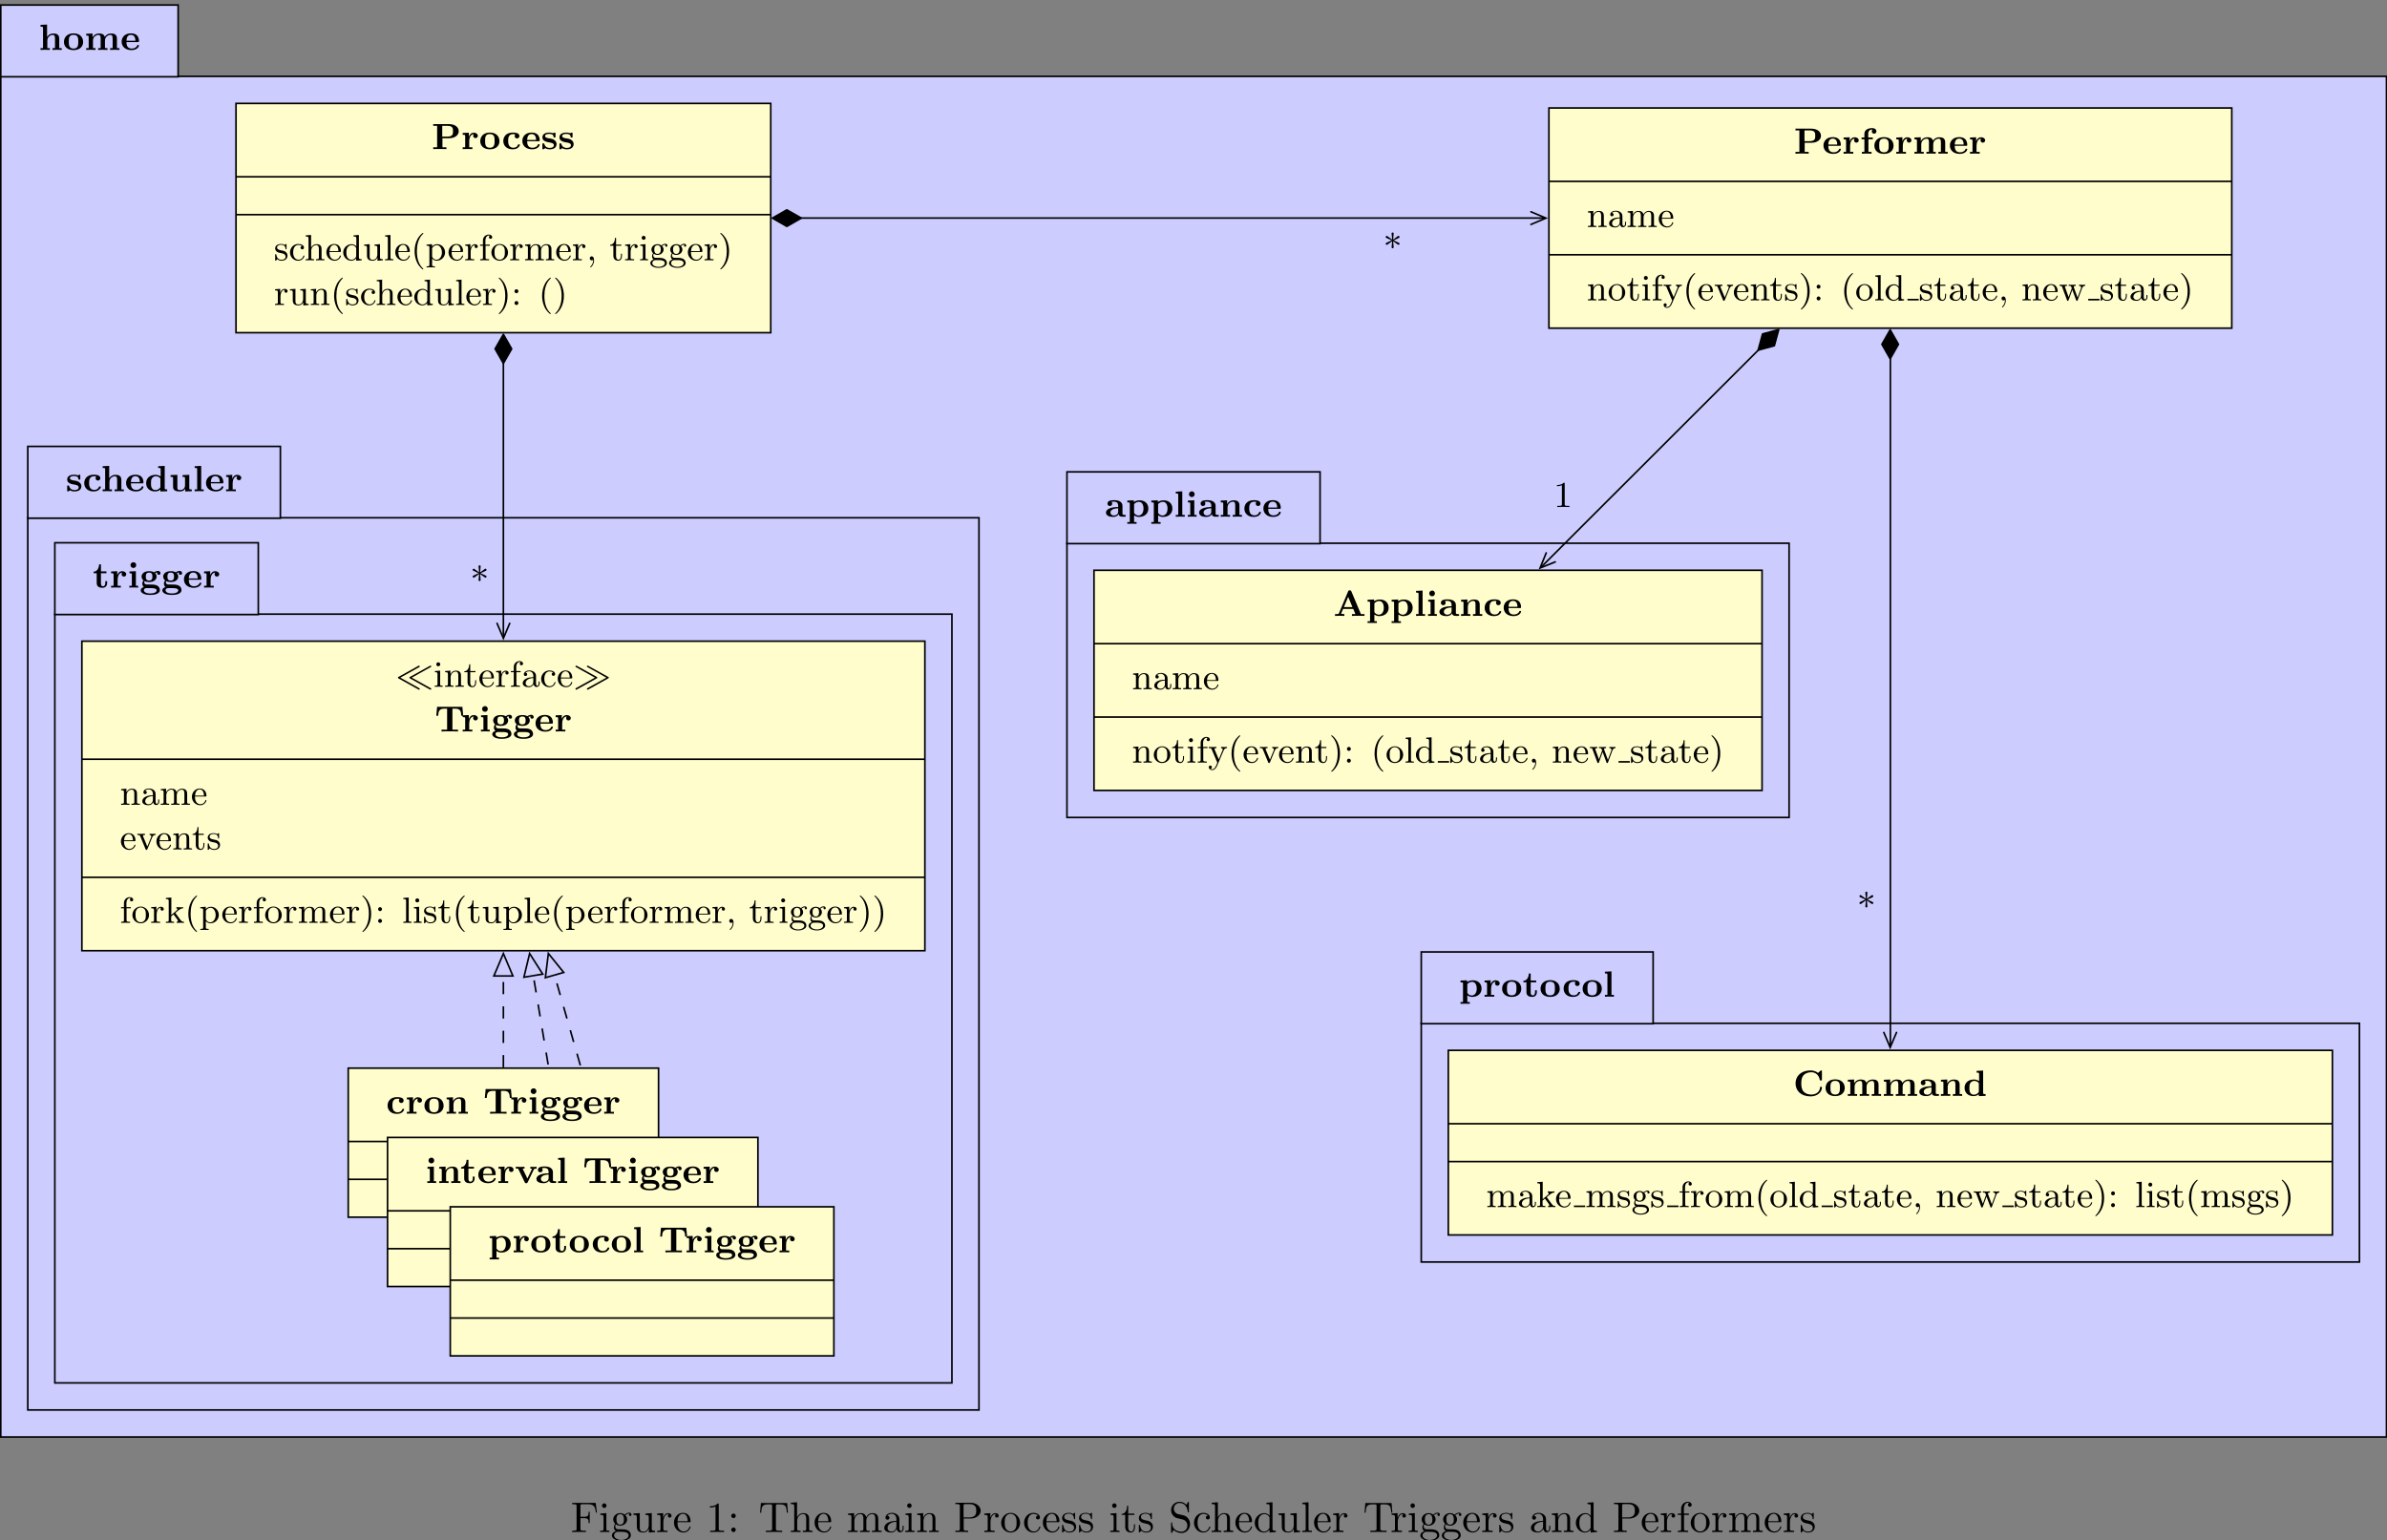 <?xml version="1.0" encoding="UTF-8"?>
<svg xmlns="http://www.w3.org/2000/svg" xmlns:xlink="http://www.w3.org/1999/xlink" width="554.398pt" height="357.793pt" viewBox="0 0 554.398 357.793" version="1.1">
<rect x="0" y="0" width="554.398" height="357.793" fill="#808080" stroke="none"/>
<defs>
<g>
<symbol overflow="visible" id="glyph0-0">
<path style="stroke:none;" d=""/>
</symbol>
<symbol overflow="visible" id="glyph0-1">
<path style="stroke:none;" d="M 4.766 -2.594 C 4.766 -3.594 4.156 -3.812 3.422 -3.812 C 2.609 -3.812 2.156 -3.359 1.938 -3.016 L 1.938 -5.891 L 0.422 -5.812 L 0.422 -5.406 C 0.938 -5.406 1 -5.406 1 -5.078 L 1 -0.422 L 0.422 -0.422 L 0.422 0 C 1.047 -0.031 1.156 -0.031 1.5 -0.031 C 1.844 -0.031 1.922 -0.031 2.578 0 L 2.578 -0.422 L 2 -0.422 L 2 -2.156 C 2 -3.109 2.781 -3.484 3.281 -3.484 C 3.609 -3.484 3.781 -3.297 3.781 -2.672 L 3.781 -0.422 L 3.203 -0.422 L 3.203 0 C 3.828 -0.031 3.922 -0.031 4.266 -0.031 C 4.609 -0.031 4.703 -0.031 5.344 0 L 5.344 -0.422 L 4.766 -0.422 Z M 4.766 -2.594 "/>
</symbol>
<symbol overflow="visible" id="glyph0-2">
<path style="stroke:none;" d="M 4.734 -1.844 C 4.734 -2.969 3.953 -3.844 2.516 -3.844 C 1.016 -3.844 0.281 -2.922 0.281 -1.844 C 0.281 -0.797 1.047 0.047 2.5 0.047 C 4.016 0.047 4.734 -0.844 4.734 -1.844 Z M 2.516 -0.312 C 1.406 -0.312 1.406 -1.203 1.406 -1.938 C 1.406 -2.656 1.406 -3.5 2.5 -3.5 C 3.609 -3.5 3.609 -2.656 3.609 -1.938 C 3.609 -1.219 3.609 -0.312 2.516 -0.312 Z M 2.516 -0.312 "/>
</symbol>
<symbol overflow="visible" id="glyph0-3">
<path style="stroke:none;" d="M 7.562 -2.594 C 7.562 -3.594 6.953 -3.812 6.203 -3.812 C 5.328 -3.812 4.891 -3.281 4.734 -3.016 C 4.547 -3.781 3.797 -3.812 3.422 -3.812 C 2.375 -3.812 1.953 -3.047 1.906 -2.922 L 1.891 -2.922 L 1.891 -3.812 L 0.422 -3.75 L 0.422 -3.328 C 0.938 -3.328 1 -3.328 1 -3 L 1 -0.422 L 0.422 -0.422 L 0.422 0 C 1.047 -0.031 1.156 -0.031 1.5 -0.031 C 1.844 -0.031 1.922 -0.031 2.578 0 L 2.578 -0.422 L 2 -0.422 L 2 -2.156 C 2 -3.094 2.781 -3.484 3.281 -3.484 C 3.609 -3.484 3.781 -3.312 3.781 -2.672 L 3.781 -0.422 L 3.203 -0.422 L 3.203 0 C 3.828 -0.031 3.938 -0.031 4.281 -0.031 C 4.625 -0.031 4.703 -0.031 5.359 0 L 5.359 -0.422 L 4.781 -0.422 L 4.781 -2.156 C 4.781 -3.094 5.562 -3.484 6.062 -3.484 C 6.391 -3.484 6.562 -3.312 6.562 -2.672 L 6.562 -0.422 L 5.984 -0.422 L 5.984 0 C 6.625 -0.031 6.719 -0.031 7.062 -0.031 C 7.406 -0.031 7.484 -0.031 8.141 0 L 8.141 -0.422 L 7.562 -0.422 Z M 7.562 -2.594 "/>
</symbol>
<symbol overflow="visible" id="glyph0-4">
<path style="stroke:none;" d="M 4.031 -1.828 C 4.219 -1.828 4.312 -1.828 4.312 -2.062 C 4.312 -2.25 4.297 -3 3.75 -3.453 C 3.375 -3.766 2.859 -3.844 2.438 -3.844 C 1 -3.844 0.281 -2.922 0.281 -1.906 C 0.281 -0.797 1.125 0.047 2.562 0.047 C 3.969 0.047 4.312 -0.844 4.312 -0.984 C 4.312 -1.156 4.156 -1.156 4.094 -1.156 C 3.938 -1.156 3.922 -1.109 3.875 -0.984 C 3.688 -0.547 3.172 -0.312 2.625 -0.312 C 1.422 -0.312 1.406 -1.406 1.406 -1.828 Z M 1.406 -2.125 C 1.422 -2.516 1.469 -3.5 2.438 -3.5 C 3.438 -3.5 3.469 -2.469 3.484 -2.125 Z M 1.406 -2.125 "/>
</symbol>
<symbol overflow="visible" id="glyph0-5">
<path style="stroke:none;" d="M 3.375 -3.594 C 3.375 -3.75 3.375 -3.844 3.203 -3.844 C 3.109 -3.844 2.984 -3.781 2.828 -3.688 C 2.547 -3.812 2.219 -3.844 1.938 -3.844 C 1.688 -3.844 0.328 -3.844 0.328 -2.719 C 0.328 -1.828 1.438 -1.641 1.734 -1.594 C 2.438 -1.469 3 -1.391 3 -0.906 C 3 -0.281 2.203 -0.281 2.016 -0.281 C 1.578 -0.281 1.031 -0.406 0.781 -1.172 C 0.734 -1.328 0.734 -1.344 0.547 -1.344 C 0.328 -1.344 0.328 -1.297 0.328 -1.094 L 0.328 -0.188 C 0.328 -0.047 0.328 0.047 0.5 0.047 C 0.562 0.047 0.578 0.047 0.766 -0.062 L 1 -0.219 C 1.391 0.047 1.844 0.047 2.016 0.047 C 2.266 0.047 3.625 0.047 3.625 -1.188 C 3.625 -1.625 3.375 -1.891 3.219 -2.016 C 2.844 -2.344 2.578 -2.391 1.906 -2.5 C 1.5 -2.562 0.953 -2.641 0.953 -3.031 C 0.953 -3.531 1.75 -3.531 1.938 -3.531 C 2.891 -3.531 2.922 -3.031 2.938 -2.812 C 2.938 -2.688 3.062 -2.688 3.141 -2.688 C 3.359 -2.688 3.375 -2.734 3.375 -2.938 Z M 3.375 -3.594 "/>
</symbol>
<symbol overflow="visible" id="glyph0-6">
<path style="stroke:none;" d="M 4.172 -0.984 C 4.172 -1.125 4.047 -1.125 3.953 -1.125 C 3.781 -1.125 3.781 -1.109 3.719 -0.953 C 3.547 -0.547 3.172 -0.312 2.672 -0.312 C 1.453 -0.312 1.453 -1.531 1.453 -1.922 C 1.453 -2.422 1.469 -3.484 2.578 -3.484 C 2.641 -3.484 3.094 -3.469 3.094 -3.422 C 3.094 -3.422 3.078 -3.391 3.078 -3.391 C 3 -3.297 2.969 -3.156 2.969 -3.031 C 2.969 -2.688 3.219 -2.484 3.516 -2.484 C 3.781 -2.484 4.062 -2.672 4.062 -3.047 C 4.062 -3.844 2.875 -3.844 2.547 -3.844 C 0.922 -3.844 0.328 -2.812 0.328 -1.891 C 0.328 -0.812 1.094 0.047 2.5 0.047 C 2.812 0.047 3.234 0 3.594 -0.219 C 4.078 -0.516 4.172 -0.953 4.172 -0.984 Z M 4.172 -0.984 "/>
</symbol>
<symbol overflow="visible" id="glyph0-7">
<path style="stroke:none;" d="M 3.125 -5.812 L 3.125 -5.406 C 3.625 -5.406 3.703 -5.406 3.703 -5.078 L 3.703 -3.438 C 3.328 -3.703 2.922 -3.812 2.516 -3.812 C 1.141 -3.812 0.328 -2.984 0.328 -1.891 C 0.328 -0.75 1.125 0.047 2.422 0.047 C 2.953 0.047 3.375 -0.156 3.641 -0.375 L 3.641 0.047 L 5.219 0 L 5.219 -0.422 C 4.703 -0.422 4.641 -0.422 4.641 -0.75 L 4.641 -5.891 Z M 3.641 -0.922 C 3.469 -0.625 3.047 -0.281 2.516 -0.281 C 1.453 -0.281 1.453 -1.312 1.453 -1.859 C 1.453 -2.359 1.469 -2.719 1.688 -3.031 C 1.906 -3.375 2.312 -3.484 2.609 -3.484 C 3.031 -3.484 3.391 -3.297 3.641 -2.969 Z M 3.641 -0.922 "/>
</symbol>
<symbol overflow="visible" id="glyph0-8">
<path style="stroke:none;" d="M 3.203 -3.75 L 3.203 -3.328 C 3.703 -3.328 3.781 -3.328 3.781 -3 L 3.781 -1.391 C 3.781 -0.719 3.328 -0.281 2.688 -0.281 C 2.031 -0.281 2 -0.469 2 -0.922 L 2 -3.812 L 0.422 -3.75 L 0.422 -3.328 C 0.938 -3.328 1 -3.328 1 -3 L 1 -1.047 C 1 -0.125 1.734 0.047 2.547 0.047 C 2.812 0.047 3.391 0.047 3.828 -0.578 L 3.828 0.047 L 5.344 0 L 5.344 -0.422 C 4.844 -0.422 4.766 -0.422 4.766 -0.75 L 4.766 -3.812 Z M 3.203 -3.75 "/>
</symbol>
<symbol overflow="visible" id="glyph0-9">
<path style="stroke:none;" d="M 1.953 -5.891 L 0.438 -5.812 L 0.438 -5.406 C 0.953 -5.406 1.016 -5.406 1.016 -5.078 L 1.016 -0.422 L 0.438 -0.422 L 0.438 0 C 1.016 -0.031 1.125 -0.031 1.484 -0.031 C 1.859 -0.031 2.078 -0.016 2.531 0 L 2.531 -0.422 L 1.953 -0.422 Z M 1.953 -5.891 "/>
</symbol>
<symbol overflow="visible" id="glyph0-10">
<path style="stroke:none;" d="M 1.859 -1.844 C 1.859 -2.469 2.094 -3.453 2.922 -3.484 C 2.828 -3.391 2.781 -3.234 2.781 -3.109 C 2.781 -2.734 3.078 -2.562 3.312 -2.562 C 3.594 -2.562 3.859 -2.75 3.859 -3.109 C 3.859 -3.531 3.422 -3.812 2.922 -3.812 C 2.328 -3.812 1.953 -3.391 1.766 -2.891 L 1.766 -3.812 L 0.344 -3.75 L 0.344 -3.328 C 0.859 -3.328 0.922 -3.328 0.922 -3 L 0.922 -0.422 L 0.344 -0.422 L 0.344 0 C 0.969 -0.031 1.031 -0.031 1.438 -0.031 C 1.641 -0.031 2.141 -0.031 2.594 0 L 2.594 -0.422 L 1.859 -0.422 Z M 1.859 -1.844 "/>
</symbol>
<symbol overflow="visible" id="glyph0-11">
<path style="stroke:none;" d="M 4.109 -2.531 C 4.109 -3.281 3.5 -3.844 2.188 -3.844 C 1.703 -3.844 0.625 -3.828 0.625 -3.047 C 0.625 -2.672 0.906 -2.484 1.172 -2.484 C 1.453 -2.484 1.719 -2.688 1.719 -3.031 C 1.719 -3.281 1.578 -3.422 1.547 -3.453 C 1.641 -3.469 1.844 -3.5 2.156 -3.5 C 2.766 -3.5 3.109 -3.203 3.109 -2.531 L 3.109 -2.25 C 1.703 -2.25 0.281 -1.891 0.281 -0.953 C 0.281 -0.109 1.344 0.047 1.953 0.047 C 2.594 0.047 3.031 -0.234 3.266 -0.625 C 3.266 -0.406 3.266 0 4.172 0 L 4.594 0 C 4.75 0 4.875 0 4.875 -0.219 C 4.875 -0.422 4.734 -0.422 4.656 -0.422 C 4.109 -0.422 4.109 -0.516 4.109 -0.719 Z M 3.109 -1.172 C 3.109 -0.281 2.125 -0.281 2.094 -0.281 C 1.656 -0.281 1.312 -0.562 1.312 -0.953 C 1.312 -1.234 1.453 -1.891 3.109 -1.969 Z M 3.109 -1.172 "/>
</symbol>
<symbol overflow="visible" id="glyph0-12">
<path style="stroke:none;" d="M 2.5 1.234 L 1.922 1.234 L 1.922 -0.328 C 2.422 0.047 2.891 0.047 3.047 0.047 C 4.375 0.047 5.234 -0.75 5.234 -1.891 C 5.234 -3 4.469 -3.812 3.188 -3.812 C 2.5 -3.812 2.031 -3.531 1.859 -3.406 L 1.859 -3.812 L 0.344 -3.75 L 0.344 -3.328 C 0.516 -3.328 0.656 -3.328 0.766 -3.312 C 0.922 -3.281 0.922 -3.188 0.922 -3.016 L 0.922 1.234 L 0.344 1.234 L 0.344 1.641 C 0.969 1.625 1.078 1.625 1.422 1.625 C 1.766 1.625 1.844 1.625 2.5 1.641 Z M 1.922 -2.922 C 2.062 -3.109 2.469 -3.453 3.047 -3.453 C 3.641 -3.453 4.109 -2.922 4.109 -1.891 C 4.109 -0.719 3.5 -0.281 2.938 -0.281 C 2.516 -0.281 2.141 -0.531 1.922 -0.875 Z M 1.922 -2.922 "/>
</symbol>
<symbol overflow="visible" id="glyph0-13">
<path style="stroke:none;" d="M 2.031 -5.219 C 2.031 -5.672 1.688 -5.891 1.375 -5.891 C 0.984 -5.891 0.703 -5.562 0.703 -5.234 C 0.703 -4.875 1 -4.562 1.375 -4.562 C 1.703 -4.562 2.031 -4.812 2.031 -5.219 Z M 0.469 -3.75 L 0.469 -3.328 C 0.953 -3.328 1.016 -3.328 1.016 -3 L 1.016 -0.422 L 0.438 -0.422 L 0.438 0 C 1.016 -0.016 1.125 -0.031 1.469 -0.031 C 1.891 -0.031 2 -0.016 2.484 0 L 2.484 -0.422 L 1.953 -0.422 L 1.953 -3.812 Z M 0.469 -3.75 "/>
</symbol>
<symbol overflow="visible" id="glyph0-14">
<path style="stroke:none;" d="M 4.766 -2.594 C 4.766 -3.594 4.156 -3.812 3.422 -3.812 C 2.375 -3.812 1.953 -3.047 1.906 -2.922 L 1.891 -2.922 L 1.891 -3.812 L 0.422 -3.75 L 0.422 -3.328 C 0.938 -3.328 1 -3.328 1 -3 L 1 -0.422 L 0.422 -0.422 L 0.422 0 C 1.047 -0.031 1.156 -0.031 1.5 -0.031 C 1.844 -0.031 1.922 -0.031 2.578 0 L 2.578 -0.422 L 2 -0.422 L 2 -2.156 C 2 -3.109 2.781 -3.484 3.281 -3.484 C 3.609 -3.484 3.781 -3.297 3.781 -2.672 L 3.781 -0.422 L 3.203 -0.422 L 3.203 0 C 3.828 -0.031 3.922 -0.031 4.266 -0.031 C 4.609 -0.031 4.703 -0.031 5.344 0 L 5.344 -0.422 L 4.766 -0.422 Z M 4.766 -2.594 "/>
</symbol>
<symbol overflow="visible" id="glyph0-15">
<path style="stroke:none;" d="M 1.891 -3.344 L 3.172 -3.344 L 3.172 -3.766 L 1.891 -3.766 L 1.891 -5.391 L 1.453 -5.391 C 1.453 -4.594 1.047 -3.719 0.188 -3.688 L 0.188 -3.344 L 0.906 -3.344 L 0.906 -1.047 C 0.906 -0.078 1.734 0.047 2.266 0.047 C 2.922 0.047 3.328 -0.422 3.328 -1.047 L 3.328 -1.5 L 2.906 -1.5 L 2.906 -1.062 C 2.906 -0.469 2.594 -0.312 2.391 -0.312 C 1.891 -0.312 1.891 -0.828 1.891 -1.031 Z M 1.891 -3.344 "/>
</symbol>
<symbol overflow="visible" id="glyph0-16">
<path style="stroke:none;" d="M 1.828 -0.719 C 1.562 -0.719 1.438 -0.719 1.297 -0.828 C 1.172 -0.938 1.109 -1.094 1.109 -1.25 C 1.109 -1.422 1.156 -1.516 1.172 -1.516 C 1.484 -1.359 1.859 -1.297 2.234 -1.297 C 3.531 -1.297 3.969 -2 3.969 -2.547 C 3.969 -2.906 3.812 -3.188 3.625 -3.359 C 3.859 -3.484 4.031 -3.5 4.141 -3.516 C 4.125 -3.484 4.109 -3.422 4.109 -3.344 C 4.109 -3.109 4.297 -2.969 4.5 -2.969 C 4.688 -2.969 4.875 -3.094 4.875 -3.344 C 4.875 -3.578 4.703 -3.875 4.312 -3.875 C 3.906 -3.875 3.547 -3.672 3.391 -3.547 C 3.031 -3.766 2.641 -3.812 2.234 -3.812 C 0.938 -3.812 0.484 -3.109 0.484 -2.562 C 0.484 -2.094 0.781 -1.797 0.938 -1.656 C 0.75 -1.469 0.656 -1.172 0.656 -0.922 C 0.656 -0.562 0.828 -0.266 1.016 -0.109 C 0.359 0.062 0.281 0.438 0.281 0.625 C 0.281 1.125 0.859 1.703 2.5 1.703 C 3.984 1.703 4.734 1.234 4.734 0.594 C 4.734 0.297 4.625 -0.234 4.031 -0.5 C 3.547 -0.719 3.094 -0.719 2.25 -0.719 Z M 2.234 -1.641 C 1.469 -1.641 1.469 -2.188 1.469 -2.547 C 1.469 -2.938 1.469 -3.484 2.234 -3.484 C 3 -3.484 3 -2.938 3 -2.562 C 3 -2.188 3 -1.641 2.234 -1.641 Z M 2.734 0.125 C 3 0.125 3.984 0.125 3.984 0.625 C 3.984 0.906 3.672 1.359 2.516 1.359 C 1.391 1.359 1.031 0.938 1.031 0.609 C 1.031 0.125 1.578 0.125 1.703 0.125 Z M 2.734 0.125 "/>
</symbol>
<symbol overflow="visible" id="glyph0-17">
<path style="stroke:none;" d="M 2.5 -2.531 L 4.062 -2.531 C 5.281 -2.531 6.281 -3.156 6.281 -4.156 C 6.281 -5.094 5.438 -5.812 3.984 -5.812 L 0.359 -5.812 L 0.359 -5.406 L 1.266 -5.406 L 1.266 -0.422 L 0.359 -0.422 L 0.359 0 C 0.656 -0.031 1.531 -0.031 1.891 -0.031 C 2.234 -0.031 3.125 -0.031 3.422 0 L 3.422 -0.422 L 2.5 -0.422 Z M 3.656 -5.406 C 4.953 -5.406 4.953 -4.766 4.953 -4.156 C 4.953 -3.562 4.953 -2.906 3.641 -2.906 L 2.453 -2.906 L 2.453 -5.406 Z M 3.656 -5.406 "/>
</symbol>
<symbol overflow="visible" id="glyph0-18">
<path style="stroke:none;" d="M 6.422 -5.719 L 0.547 -5.719 L 0.359 -3.656 L 0.797 -3.656 C 0.875 -4.594 0.953 -5.297 2.203 -5.297 L 2.875 -5.297 L 2.875 -0.422 L 1.578 -0.422 L 1.578 0 C 1.953 -0.031 3.047 -0.031 3.5 -0.031 C 3.938 -0.031 5.031 -0.031 5.406 0 L 5.406 -0.422 L 4.109 -0.422 L 4.109 -5.297 L 4.781 -5.297 C 6.031 -5.297 6.094 -4.578 6.172 -3.656 L 6.609 -3.656 Z M 6.422 -5.719 "/>
</symbol>
<symbol overflow="visible" id="glyph0-19">
<path style="stroke:none;" d="M 4.438 -3.172 C 4.5 -3.297 4.516 -3.344 5.062 -3.344 L 5.062 -3.766 C 4.812 -3.734 4.609 -3.734 4.375 -3.734 C 4.125 -3.734 3.859 -3.734 3.609 -3.766 L 3.609 -3.344 C 3.844 -3.344 3.922 -3.312 4 -3.281 C 3.984 -3.234 3.984 -3.219 3.938 -3.156 L 2.922 -1.047 L 1.812 -3.344 L 2.25 -3.344 L 2.25 -3.766 C 1.703 -3.75 1.531 -3.734 1.219 -3.734 C 0.906 -3.734 0.734 -3.734 0.234 -3.766 L 0.234 -3.344 L 0.766 -3.344 L 2.297 -0.188 C 2.359 -0.031 2.438 0.047 2.641 0.047 C 2.859 0.047 2.922 -0.031 3 -0.188 Z M 4.438 -3.172 "/>
</symbol>
<symbol overflow="visible" id="glyph0-20">
<path style="stroke:none;" d="M 1.969 -3.344 L 2.984 -3.344 L 2.984 -3.766 L 1.922 -3.766 L 1.922 -4.609 C 1.922 -5.531 2.578 -5.594 2.797 -5.594 C 2.812 -5.594 2.906 -5.594 2.906 -5.578 C 2.906 -5.578 2.906 -5.562 2.891 -5.547 C 2.797 -5.438 2.75 -5.312 2.75 -5.188 C 2.75 -4.828 3.031 -4.641 3.281 -4.641 C 3.562 -4.641 3.828 -4.844 3.828 -5.188 C 3.828 -5.562 3.5 -5.938 2.828 -5.938 C 1.938 -5.938 1.031 -5.562 1.031 -4.609 L 1.031 -3.766 L 0.375 -3.766 L 0.375 -3.344 L 1.031 -3.344 L 1.031 -0.422 L 0.453 -0.422 L 0.453 0 C 1.078 -0.031 1.125 -0.031 1.531 -0.031 C 1.75 -0.031 2.234 -0.031 2.688 0 L 2.688 -0.422 L 1.969 -0.422 Z M 1.969 -3.344 "/>
</symbol>
<symbol overflow="visible" id="glyph0-21">
<path style="stroke:none;" d="M 4.156 -5.703 C 4.062 -5.938 3.938 -5.938 3.781 -5.938 C 3.625 -5.938 3.5 -5.938 3.406 -5.703 L 1.266 -0.609 C 1.203 -0.469 1.203 -0.469 1 -0.438 C 0.844 -0.422 0.688 -0.422 0.547 -0.422 L 0.359 -0.422 L 0.359 0 C 0.844 -0.016 0.953 -0.031 1.406 -0.031 C 1.734 -0.031 2 -0.031 2.531 0 L 2.531 -0.422 C 2.297 -0.422 2.016 -0.422 1.766 -0.516 L 2.234 -1.625 L 4.594 -1.625 L 5.094 -0.422 L 4.297 -0.422 L 4.297 0 C 4.594 -0.031 5.453 -0.031 5.797 -0.031 C 6.156 -0.031 6.875 -0.031 7.203 0 L 7.203 -0.422 L 6.375 -0.422 Z M 3.422 -4.422 L 4.406 -2.047 L 2.422 -2.047 Z M 3.422 -4.422 "/>
</symbol>
<symbol overflow="visible" id="glyph0-22">
<path style="stroke:none;" d="M 6.688 -5.672 C 6.688 -5.828 6.688 -5.922 6.516 -5.922 C 6.438 -5.922 6.422 -5.906 6.344 -5.844 L 5.781 -5.344 C 5.297 -5.734 4.672 -5.922 4.062 -5.922 C 1.859 -5.922 0.562 -4.625 0.562 -2.906 C 0.562 -1.234 1.812 0.109 4.062 0.109 C 5.656 0.109 6.688 -0.922 6.688 -1.938 C 6.688 -2.125 6.594 -2.125 6.469 -2.125 C 6.375 -2.125 6.266 -2.125 6.25 -1.984 C 6.188 -0.75 5.062 -0.312 4.25 -0.312 C 3.797 -0.312 2.969 -0.406 2.406 -1.031 C 1.953 -1.547 1.891 -2.328 1.891 -2.906 C 1.891 -3.922 2.094 -4.438 2.438 -4.828 C 2.844 -5.281 3.531 -5.5 4.234 -5.5 C 4.984 -5.5 5.969 -5.062 6.188 -3.703 C 6.203 -3.594 6.297 -3.594 6.438 -3.594 C 6.656 -3.594 6.688 -3.609 6.688 -3.844 Z M 6.688 -5.672 "/>
</symbol>
<symbol overflow="visible" id="glyph1-0">
<path style="stroke:none;" d=""/>
</symbol>
<symbol overflow="visible" id="glyph1-1">
<path style="stroke:none;" d="M 3.344 -3.578 C 3.469 -3.5 3.484 -3.5 3.531 -3.5 C 3.688 -3.5 3.781 -3.625 3.781 -3.75 C 3.781 -3.906 3.688 -3.938 3.594 -3.984 L 2.406 -4.531 L 3.594 -5.078 C 3.688 -5.125 3.781 -5.172 3.781 -5.312 C 3.781 -5.438 3.688 -5.578 3.531 -5.578 C 3.5 -5.578 3.453 -5.578 3.344 -5.5 L 2.297 -4.719 L 2.406 -6.031 L 2.422 -6.141 C 2.422 -6.25 2.328 -6.359 2.188 -6.359 C 2 -6.359 1.922 -6.234 1.922 -6.141 L 1.938 -6.031 L 2.062 -4.734 L 1 -5.484 C 0.891 -5.578 0.875 -5.578 0.812 -5.578 C 0.656 -5.578 0.562 -5.438 0.562 -5.312 C 0.562 -5.172 0.672 -5.125 0.75 -5.078 L 1.953 -4.547 L 0.75 -3.984 C 0.672 -3.938 0.562 -3.906 0.562 -3.75 C 0.562 -3.625 0.656 -3.5 0.812 -3.5 C 0.859 -3.5 0.906 -3.5 1 -3.578 L 2.062 -4.344 L 1.938 -3.047 L 1.922 -2.938 C 1.922 -2.828 2.031 -2.703 2.172 -2.703 C 2.344 -2.703 2.422 -2.844 2.422 -2.938 L 2.406 -3.047 L 2.297 -4.328 Z M 3.344 -3.578 "/>
</symbol>
<symbol overflow="visible" id="glyph1-2">
<path style="stroke:none;" d="M 2.578 -5.422 C 2.578 -5.641 2.578 -5.656 2.359 -5.656 C 1.828 -5.109 1.047 -5.109 0.781 -5.109 L 0.781 -4.844 C 0.953 -4.844 1.469 -4.844 1.922 -5.062 L 1.922 -0.672 C 1.922 -0.359 1.906 -0.266 1.109 -0.266 L 0.844 -0.266 L 0.844 0 C 1.141 -0.031 1.906 -0.031 2.25 -0.031 C 2.594 -0.031 3.359 -0.031 3.672 0 L 3.672 -0.266 L 3.391 -0.266 C 2.609 -0.266 2.578 -0.359 2.578 -0.672 Z M 2.578 -5.422 "/>
</symbol>
<symbol overflow="visible" id="glyph1-3">
<path style="stroke:none;" d="M 2.922 -3.578 C 2.922 -3.719 2.922 -3.797 2.812 -3.797 C 2.781 -3.797 2.75 -3.797 2.641 -3.703 C 2.625 -3.688 2.547 -3.609 2.5 -3.562 C 2.234 -3.75 1.984 -3.797 1.688 -3.797 C 0.562 -3.797 0.281 -3.188 0.281 -2.75 C 0.281 -2.484 0.406 -2.25 0.609 -2.062 C 0.891 -1.812 1.219 -1.75 1.641 -1.672 C 2.078 -1.594 2.219 -1.562 2.406 -1.422 C 2.5 -1.344 2.703 -1.188 2.703 -0.859 C 2.703 -0.125 1.844 -0.125 1.734 -0.125 C 0.859 -0.125 0.641 -0.844 0.547 -1.297 C 0.516 -1.391 0.516 -1.438 0.406 -1.438 C 0.281 -1.438 0.281 -1.359 0.281 -1.219 L 0.281 -0.125 C 0.281 0.016 0.281 0.094 0.391 0.094 C 0.438 0.094 0.453 0.078 0.609 -0.078 C 0.641 -0.125 0.734 -0.234 0.766 -0.281 C 1.125 0.062 1.516 0.094 1.734 0.094 C 2.781 0.094 3.141 -0.516 3.141 -1.094 C 3.141 -1.469 2.969 -1.703 2.781 -1.891 C 2.5 -2.172 2.188 -2.234 1.562 -2.344 C 1.344 -2.391 0.719 -2.5 0.719 -2.984 C 0.719 -3.266 0.922 -3.609 1.688 -3.609 C 2.609 -3.609 2.672 -2.906 2.688 -2.703 C 2.688 -2.594 2.688 -2.547 2.797 -2.547 C 2.922 -2.547 2.922 -2.609 2.922 -2.766 Z M 2.922 -3.578 "/>
</symbol>
<symbol overflow="visible" id="glyph1-4">
<path style="stroke:none;" d="M 3.094 -3.328 C 2.906 -3.297 2.734 -3.188 2.734 -2.938 C 2.734 -2.719 2.906 -2.547 3.125 -2.547 C 3.344 -2.547 3.531 -2.688 3.531 -2.953 C 3.531 -3.484 2.938 -3.797 2.188 -3.797 C 1.109 -3.797 0.281 -2.891 0.281 -1.828 C 0.281 -0.734 1.172 0.094 2.172 0.094 C 3.344 0.094 3.625 -0.938 3.625 -1.016 C 3.625 -1.109 3.531 -1.109 3.5 -1.109 C 3.406 -1.109 3.406 -1.094 3.359 -0.953 C 3.172 -0.359 2.688 -0.141 2.25 -0.141 C 1.719 -0.141 1.016 -0.578 1.016 -1.844 C 1.016 -3.172 1.703 -3.562 2.203 -3.562 C 2.312 -3.562 2.781 -3.547 3.094 -3.328 Z M 3.094 -3.328 "/>
</symbol>
<symbol overflow="visible" id="glyph1-5">
<path style="stroke:none;" d="M 1.547 -5.891 L 0.297 -5.797 L 0.297 -5.531 C 0.875 -5.531 0.953 -5.469 0.953 -5.062 L 0.953 -0.656 C 0.953 -0.266 0.859 -0.266 0.297 -0.266 L 0.297 0 C 0.703 -0.016 0.859 -0.031 1.266 -0.031 C 1.672 -0.031 1.781 -0.016 2.234 0 L 2.234 -0.266 C 1.672 -0.266 1.578 -0.266 1.578 -0.656 L 1.578 -2.203 C 1.578 -3.094 2.219 -3.531 2.75 -3.531 C 3.25 -3.531 3.359 -3.125 3.359 -2.609 L 3.359 -0.656 C 3.359 -0.266 3.266 -0.266 2.703 -0.266 L 2.703 0 C 3.109 -0.016 3.266 -0.031 3.672 -0.031 C 4.078 -0.031 4.188 -0.016 4.641 0 L 4.641 -0.266 C 4.203 -0.266 4 -0.266 3.984 -0.531 L 3.984 -2.156 C 3.984 -2.859 3.984 -3.109 3.75 -3.406 C 3.562 -3.641 3.234 -3.75 2.812 -3.75 C 2.234 -3.75 1.828 -3.453 1.562 -2.984 L 1.547 -2.984 Z M 1.547 -5.891 "/>
</symbol>
<symbol overflow="visible" id="glyph1-6">
<path style="stroke:none;" d="M 3.391 -1.938 C 3.578 -1.938 3.625 -1.938 3.625 -2.125 C 3.625 -3 3.141 -3.797 2.062 -3.797 C 1.047 -3.797 0.25 -2.922 0.25 -1.859 C 0.25 -0.75 1.141 0.094 2.172 0.094 C 3.203 0.094 3.625 -0.812 3.625 -1.016 C 3.625 -1.062 3.578 -1.125 3.5 -1.125 C 3.422 -1.125 3.391 -1.062 3.391 -1.031 C 3.094 -0.156 2.344 -0.141 2.219 -0.141 C 1.812 -0.141 1.453 -0.375 1.266 -0.656 C 0.984 -1.078 0.969 -1.594 0.969 -1.938 Z M 0.984 -2.141 C 1.062 -3.453 1.828 -3.594 2.062 -3.594 C 2.531 -3.594 3.031 -3.234 3.047 -2.141 Z M 0.984 -2.141 "/>
</symbol>
<symbol overflow="visible" id="glyph1-7">
<path style="stroke:none;" d="M 3.297 -1.016 C 3.297 -0.859 3.297 -0.844 3.172 -0.656 C 2.906 -0.281 2.516 -0.125 2.188 -0.125 C 1.812 -0.125 1.469 -0.328 1.25 -0.672 C 1.031 -1.047 1.016 -1.547 1.016 -1.812 C 1.016 -2.219 1.062 -2.672 1.297 -3 C 1.469 -3.281 1.828 -3.531 2.281 -3.531 C 2.625 -3.531 2.969 -3.359 3.203 -3.031 C 3.297 -2.906 3.297 -2.891 3.297 -2.734 Z M 3.328 -3.25 C 3.281 -3.297 2.906 -3.75 2.234 -3.75 C 1.203 -3.75 0.281 -2.922 0.281 -1.828 C 0.281 -0.766 1.141 0.094 2.141 0.094 C 2.766 0.094 3.141 -0.266 3.297 -0.453 L 3.297 0.094 L 4.578 0 L 4.578 -0.266 C 4 -0.266 3.922 -0.328 3.922 -0.734 L 3.922 -5.891 L 2.672 -5.797 L 2.672 -5.531 C 3.25 -5.531 3.328 -5.469 3.328 -5.062 Z M 3.328 -3.25 "/>
</symbol>
<symbol overflow="visible" id="glyph1-8">
<path style="stroke:none;" d="M 3.359 -1.422 C 3.359 -0.656 2.938 -0.125 2.328 -0.125 C 1.625 -0.125 1.578 -0.484 1.578 -0.938 L 1.578 -3.75 L 0.297 -3.656 L 0.297 -3.391 C 0.953 -3.391 0.953 -3.375 0.953 -2.609 L 0.953 -1.344 C 0.953 -0.781 0.953 -0.438 1.344 -0.141 C 1.594 0.031 1.938 0.094 2.281 0.094 C 2.719 0.094 3.125 -0.109 3.375 -0.609 L 3.391 -0.609 L 3.391 0.094 L 4.641 0 L 4.641 -0.266 C 4.062 -0.266 3.984 -0.328 3.984 -0.734 L 3.984 -3.75 L 2.703 -3.656 L 2.703 -3.391 C 3.281 -3.391 3.359 -3.328 3.359 -2.922 Z M 3.359 -1.422 "/>
</symbol>
<symbol overflow="visible" id="glyph1-9">
<path style="stroke:none;" d="M 1.562 -5.891 L 0.312 -5.797 L 0.312 -5.531 C 0.875 -5.531 0.953 -5.469 0.953 -5.062 L 0.953 -0.656 C 0.953 -0.266 0.859 -0.266 0.312 -0.266 L 0.312 0 C 0.703 -0.016 0.859 -0.031 1.25 -0.031 C 1.656 -0.031 1.797 -0.016 2.219 0 L 2.219 -0.266 C 1.656 -0.266 1.562 -0.266 1.562 -0.656 Z M 1.562 -5.891 "/>
</symbol>
<symbol overflow="visible" id="glyph1-10">
<path style="stroke:none;" d="M 2.891 2.016 C 2.891 1.984 2.875 1.953 2.812 1.891 C 1.719 0.891 1.391 -0.641 1.391 -2.125 C 1.391 -3.438 1.641 -5.031 2.844 -6.172 C 2.875 -6.203 2.891 -6.234 2.891 -6.266 C 2.891 -6.328 2.844 -6.359 2.797 -6.359 C 2.688 -6.359 1.922 -5.75 1.469 -4.828 C 1.062 -4.016 0.859 -3.141 0.859 -2.125 C 0.859 -1.516 0.938 -0.547 1.406 0.453 C 1.906 1.5 2.688 2.109 2.797 2.109 C 2.844 2.109 2.891 2.078 2.891 2.016 Z M 2.891 2.016 "/>
</symbol>
<symbol overflow="visible" id="glyph1-11">
<path style="stroke:none;" d="M 1.531 -2.844 C 1.828 -3.344 2.297 -3.516 2.641 -3.516 C 3.312 -3.516 3.812 -2.75 3.812 -1.828 C 3.812 -0.859 3.234 -0.125 2.547 -0.125 C 2.172 -0.125 1.844 -0.344 1.641 -0.641 C 1.531 -0.812 1.531 -0.828 1.531 -0.984 Z M 1.531 -0.406 C 1.75 -0.188 2.047 0.094 2.609 0.094 C 3.609 0.094 4.547 -0.719 4.547 -1.828 C 4.547 -2.906 3.719 -3.75 2.719 -3.75 C 2.25 -3.75 1.828 -3.562 1.516 -3.219 L 1.516 -3.75 L 0.25 -3.656 L 0.25 -3.391 C 0.859 -3.391 0.906 -3.344 0.906 -2.984 L 0.906 1 C 0.906 1.391 0.812 1.391 0.25 1.391 L 0.25 1.641 C 0.656 1.625 0.812 1.625 1.219 1.625 C 1.625 1.625 1.734 1.625 2.188 1.641 L 2.188 1.391 C 1.625 1.391 1.531 1.391 1.531 1 Z M 1.531 -0.406 "/>
</symbol>
<symbol overflow="visible" id="glyph1-12">
<path style="stroke:none;" d="M 1.516 -1.938 C 1.516 -2.297 1.609 -3.531 2.578 -3.531 C 2.547 -3.516 2.422 -3.422 2.422 -3.219 C 2.422 -2.984 2.594 -2.844 2.797 -2.844 C 2.969 -2.844 3.172 -2.969 3.172 -3.219 C 3.172 -3.5 2.906 -3.75 2.531 -3.75 C 2.016 -3.75 1.656 -3.391 1.469 -2.875 L 1.453 -2.875 L 1.453 -3.75 L 0.25 -3.656 L 0.25 -3.391 C 0.828 -3.391 0.906 -3.328 0.906 -2.922 L 0.906 -0.656 C 0.906 -0.266 0.812 -0.266 0.25 -0.266 L 0.25 0 C 0.703 -0.016 0.812 -0.031 1.25 -0.031 C 1.594 -0.031 1.797 -0.016 2.328 0 L 2.328 -0.266 L 2.156 -0.266 C 1.531 -0.266 1.516 -0.359 1.516 -0.672 Z M 1.516 -1.938 "/>
</symbol>
<symbol overflow="visible" id="glyph1-13">
<path style="stroke:none;" d="M 2.547 -3.391 L 2.547 -3.656 L 1.531 -3.656 L 1.531 -4.609 C 1.531 -5.391 1.953 -5.766 2.312 -5.766 C 2.406 -5.766 2.484 -5.75 2.578 -5.719 C 2.484 -5.688 2.344 -5.578 2.344 -5.375 C 2.344 -5.156 2.516 -5 2.719 -5 C 2.953 -5 3.109 -5.156 3.109 -5.375 C 3.109 -5.703 2.781 -5.984 2.312 -5.984 C 1.656 -5.984 0.953 -5.484 0.953 -4.625 L 0.953 -3.656 L 0.281 -3.656 L 0.281 -3.391 L 0.953 -3.391 L 0.953 -0.656 C 0.953 -0.266 0.859 -0.266 0.312 -0.266 L 0.312 0 C 0.75 -0.016 0.859 -0.031 1.297 -0.031 C 1.641 -0.031 1.844 -0.016 2.375 0 L 2.375 -0.266 L 2.203 -0.266 C 1.594 -0.266 1.562 -0.359 1.562 -0.672 L 1.562 -3.391 Z M 2.547 -3.391 "/>
</symbol>
<symbol overflow="visible" id="glyph1-14">
<path style="stroke:none;" d="M 4.109 -1.812 C 4.109 -2.922 3.219 -3.797 2.188 -3.797 C 1.109 -3.797 0.25 -2.891 0.25 -1.812 C 0.25 -0.75 1.125 0.094 2.172 0.094 C 3.25 0.094 4.109 -0.766 4.109 -1.812 Z M 2.188 -0.141 C 1.75 -0.141 1.406 -0.359 1.203 -0.688 C 0.984 -1.047 0.969 -1.5 0.969 -1.891 C 0.969 -2.203 0.969 -2.688 1.188 -3.031 C 1.438 -3.469 1.859 -3.594 2.172 -3.594 C 2.656 -3.594 3 -3.312 3.172 -3.031 C 3.375 -2.672 3.375 -2.234 3.375 -1.891 C 3.375 -1.562 3.375 -1.078 3.172 -0.703 C 2.922 -0.312 2.531 -0.141 2.188 -0.141 Z M 2.188 -0.141 "/>
</symbol>
<symbol overflow="visible" id="glyph1-15">
<path style="stroke:none;" d="M 1.578 -2.203 C 1.578 -3.109 2.234 -3.531 2.75 -3.531 C 3.219 -3.531 3.375 -3.203 3.375 -2.609 L 3.375 -0.656 C 3.375 -0.266 3.281 -0.266 2.719 -0.266 L 2.719 0 C 3.109 -0.016 3.281 -0.031 3.688 -0.031 C 4.094 -0.031 4.203 -0.016 4.656 0 L 4.656 -0.266 C 4.094 -0.266 4 -0.266 4 -0.656 L 4 -2.203 C 4 -3.109 4.656 -3.531 5.172 -3.531 C 5.641 -3.531 5.781 -3.203 5.781 -2.609 L 5.781 -0.656 C 5.781 -0.266 5.688 -0.266 5.141 -0.266 L 5.141 0 C 5.531 -0.016 5.688 -0.031 6.094 -0.031 C 6.5 -0.031 6.625 -0.016 7.062 0 L 7.062 -0.266 C 6.641 -0.266 6.422 -0.266 6.422 -0.531 L 6.422 -2.156 C 6.422 -2.891 6.422 -3.125 6.141 -3.438 C 5.953 -3.641 5.609 -3.75 5.219 -3.75 C 4.609 -3.75 4.203 -3.391 3.969 -2.938 C 3.859 -3.438 3.516 -3.75 2.812 -3.75 C 2.125 -3.75 1.719 -3.312 1.531 -2.922 L 1.531 -3.75 L 0.297 -3.656 L 0.297 -3.391 C 0.875 -3.391 0.953 -3.328 0.953 -2.922 L 0.953 -0.656 C 0.953 -0.266 0.859 -0.266 0.297 -0.266 L 0.297 0 C 0.703 -0.016 0.859 -0.031 1.266 -0.031 C 1.672 -0.031 1.781 -0.016 2.234 0 L 2.234 -0.266 C 1.672 -0.266 1.578 -0.266 1.578 -0.656 Z M 1.578 -2.203 "/>
</symbol>
<symbol overflow="visible" id="glyph1-16">
<path style="stroke:none;" d="M 1.547 -0.141 C 1.547 0.141 1.547 0.844 0.906 1.453 C 0.859 1.5 0.859 1.531 0.859 1.531 C 0.859 1.578 0.922 1.641 0.969 1.641 C 1.062 1.641 1.75 0.984 1.75 -0.016 C 1.75 -0.609 1.531 -0.922 1.203 -0.922 C 0.906 -0.922 0.75 -0.688 0.75 -0.453 C 0.75 -0.234 0.906 0 1.203 0 C 1.422 0 1.547 -0.125 1.547 -0.141 Z M 1.547 -0.141 "/>
</symbol>
<symbol overflow="visible" id="glyph1-17">
<path style="stroke:none;" d="M 2.75 -3.391 L 2.75 -3.656 L 1.531 -3.656 L 1.531 -5.219 L 1.297 -5.219 C 1.281 -4.5 0.984 -3.625 0.156 -3.609 L 0.156 -3.391 L 0.906 -3.391 L 0.906 -1.047 C 0.906 -0.109 1.594 0.094 2.031 0.094 C 2.609 0.094 2.906 -0.453 2.906 -1.047 L 2.906 -1.531 L 2.672 -1.531 L 2.672 -1.078 C 2.672 -0.453 2.406 -0.141 2.094 -0.141 C 1.531 -0.141 1.531 -0.891 1.531 -1.047 L 1.531 -3.391 Z M 2.75 -3.391 "/>
</symbol>
<symbol overflow="visible" id="glyph1-18">
<path style="stroke:none;" d="M 1.562 -3.75 L 0.344 -3.656 L 0.344 -3.391 C 0.875 -3.391 0.953 -3.344 0.953 -2.922 L 0.953 -0.656 C 0.953 -0.266 0.859 -0.266 0.312 -0.266 L 0.312 0 C 0.688 -0.016 0.859 -0.031 1.234 -0.031 C 1.375 -0.031 1.734 -0.031 2.141 0 L 2.141 -0.266 C 1.594 -0.266 1.562 -0.312 1.562 -0.641 Z M 1.594 -5.219 C 1.594 -5.484 1.391 -5.688 1.125 -5.688 C 0.859 -5.688 0.672 -5.469 0.672 -5.219 C 0.672 -4.984 0.859 -4.766 1.125 -4.766 C 1.391 -4.766 1.594 -4.969 1.594 -5.219 Z M 1.594 -5.219 "/>
</symbol>
<symbol overflow="visible" id="glyph1-19">
<path style="stroke:none;" d="M 1.062 -1.516 C 1.266 -1.391 1.531 -1.25 1.922 -1.25 C 2.734 -1.25 3.344 -1.828 3.344 -2.5 C 3.344 -2.922 3.109 -3.203 3 -3.328 C 3.328 -3.625 3.734 -3.625 3.828 -3.625 C 3.797 -3.609 3.719 -3.562 3.719 -3.406 C 3.719 -3.312 3.781 -3.156 3.984 -3.156 C 4.094 -3.156 4.234 -3.234 4.234 -3.422 C 4.234 -3.578 4.109 -3.844 3.781 -3.844 C 3.531 -3.844 3.141 -3.75 2.844 -3.438 C 2.625 -3.625 2.297 -3.75 1.938 -3.75 C 1.125 -3.75 0.516 -3.172 0.516 -2.5 C 0.516 -2.062 0.766 -1.766 0.906 -1.641 C 0.891 -1.625 0.656 -1.328 0.656 -0.938 C 0.656 -0.641 0.781 -0.344 1.016 -0.188 C 0.578 -0.047 0.25 0.266 0.25 0.656 C 0.25 1.266 1.094 1.75 2.172 1.75 C 3.219 1.75 4.109 1.297 4.109 0.641 C 4.109 0.297 3.938 -0.078 3.625 -0.281 C 3.156 -0.578 2.672 -0.578 1.859 -0.578 C 1.688 -0.578 1.422 -0.578 1.344 -0.594 C 1.109 -0.641 0.938 -0.875 0.938 -1.141 C 0.938 -1.281 0.984 -1.406 1.062 -1.516 Z M 1.922 -1.484 C 1.172 -1.484 1.172 -2.312 1.172 -2.5 C 1.172 -2.734 1.188 -3.016 1.328 -3.219 C 1.453 -3.391 1.688 -3.516 1.922 -3.516 C 2.688 -3.516 2.688 -2.703 2.688 -2.5 C 2.688 -2.312 2.688 -1.484 1.922 -1.484 Z M 2.312 -0.047 C 2.594 -0.047 3.625 -0.031 3.625 0.656 C 3.625 1.141 2.984 1.516 2.188 1.516 C 1.344 1.516 0.719 1.125 0.719 0.656 C 0.719 0.516 0.812 -0.047 1.531 -0.047 Z M 2.312 -0.047 "/>
</symbol>
<symbol overflow="visible" id="glyph1-20">
<path style="stroke:none;" d="M 2.531 -2.125 C 2.531 -2.828 2.422 -3.766 1.984 -4.703 C 1.484 -5.75 0.703 -6.359 0.594 -6.359 C 0.516 -6.359 0.484 -6.297 0.484 -6.266 C 0.484 -6.234 0.516 -6.203 0.562 -6.141 C 1.062 -5.703 2 -4.547 2 -2.125 C 2 -0.922 1.766 0.766 0.547 1.922 C 0.531 1.938 0.484 1.984 0.484 2.016 C 0.484 2.047 0.516 2.109 0.594 2.109 C 0.703 2.109 1.453 1.5 1.922 0.578 C 2.328 -0.234 2.531 -1.109 2.531 -2.125 Z M 2.531 -2.125 "/>
</symbol>
<symbol overflow="visible" id="glyph1-21">
<path style="stroke:none;" d="M 1.578 -2.203 C 1.578 -3.094 2.219 -3.531 2.75 -3.531 C 3.25 -3.531 3.359 -3.125 3.359 -2.609 L 3.359 -0.656 C 3.359 -0.266 3.266 -0.266 2.703 -0.266 L 2.703 0 C 3.109 -0.016 3.266 -0.031 3.672 -0.031 C 4.078 -0.031 4.188 -0.016 4.641 0 L 4.641 -0.266 C 4.203 -0.266 4 -0.266 3.984 -0.531 L 3.984 -2.156 C 3.984 -2.859 3.984 -3.109 3.75 -3.406 C 3.562 -3.641 3.234 -3.75 2.812 -3.75 C 2.016 -3.75 1.656 -3.172 1.531 -2.922 L 1.531 -3.75 L 0.297 -3.656 L 0.297 -3.391 C 0.875 -3.391 0.953 -3.328 0.953 -2.922 L 0.953 -0.656 C 0.953 -0.266 0.859 -0.266 0.297 -0.266 L 0.297 0 C 0.703 -0.016 0.859 -0.031 1.266 -0.031 C 1.672 -0.031 1.781 -0.016 2.234 0 L 2.234 -0.266 C 1.672 -0.266 1.578 -0.266 1.578 -0.656 Z M 1.578 -2.203 "/>
</symbol>
<symbol overflow="visible" id="glyph1-22">
<path style="stroke:none;" d="M 1.656 -3.203 C 1.656 -3.453 1.453 -3.656 1.203 -3.656 C 0.953 -3.656 0.75 -3.453 0.75 -3.203 C 0.75 -2.953 0.953 -2.734 1.203 -2.734 C 1.453 -2.734 1.656 -2.953 1.656 -3.203 Z M 1.656 -0.453 C 1.656 -0.703 1.453 -0.922 1.203 -0.922 C 0.953 -0.922 0.75 -0.703 0.75 -0.453 C 0.75 -0.203 0.953 0 1.203 0 C 1.453 0 1.656 -0.203 1.656 -0.453 Z M 1.656 -0.453 "/>
</symbol>
<symbol overflow="visible" id="glyph1-23">
<path style="stroke:none;" d="M 2.906 -0.609 C 2.938 -0.25 3.188 0.047 3.562 0.047 C 3.766 0.047 4.297 -0.078 4.297 -0.75 L 4.297 -1.234 L 4.062 -1.234 L 4.062 -0.766 C 4.062 -0.672 4.062 -0.25 3.766 -0.25 C 3.453 -0.25 3.453 -0.656 3.453 -0.781 L 3.453 -2.281 C 3.453 -2.75 3.453 -3.047 3.078 -3.391 C 2.75 -3.672 2.344 -3.797 1.922 -3.797 C 1.219 -3.797 0.625 -3.438 0.625 -2.906 C 0.625 -2.641 0.797 -2.5 1.016 -2.5 C 1.25 -2.5 1.406 -2.672 1.406 -2.891 C 1.406 -3.25 1.031 -3.297 1.031 -3.297 C 1.25 -3.516 1.656 -3.594 1.906 -3.594 C 2.344 -3.594 2.828 -3.266 2.828 -2.516 L 2.828 -2.234 C 2.359 -2.219 1.734 -2.188 1.156 -1.906 C 0.547 -1.609 0.359 -1.172 0.359 -0.828 C 0.359 -0.141 1.188 0.094 1.75 0.094 C 2.453 0.094 2.781 -0.375 2.906 -0.609 Z M 2.828 -1.203 C 2.828 -0.375 2.188 -0.125 1.812 -0.125 C 1.422 -0.125 1.047 -0.406 1.047 -0.828 C 1.047 -1.391 1.531 -1.984 2.828 -2.031 Z M 2.828 -1.203 "/>
</symbol>
<symbol overflow="visible" id="glyph1-24">
<path style="stroke:none;" d="M 1.531 -3.016 C 1.5 -3.062 1.484 -3.109 1.484 -3.172 C 1.484 -3.391 1.797 -3.391 1.953 -3.391 L 1.953 -3.656 C 1.594 -3.641 1.391 -3.625 1.016 -3.625 C 0.719 -3.625 0.469 -3.625 0.172 -3.656 L 0.172 -3.391 C 0.562 -3.391 0.734 -3.391 0.859 -3.078 L 2.094 -0.062 C 2.141 0.062 2.219 0.094 2.297 0.094 C 2.359 0.094 2.438 0.078 2.5 -0.062 L 3.641 -2.844 C 3.828 -3.281 4.125 -3.391 4.422 -3.391 L 4.422 -3.656 C 4.172 -3.625 3.781 -3.625 3.766 -3.625 C 3.531 -3.625 3.266 -3.641 3.031 -3.656 L 3.031 -3.391 C 3.281 -3.375 3.422 -3.25 3.422 -3.031 C 3.422 -2.938 3.406 -2.922 3.375 -2.828 L 2.5 -0.703 Z M 1.531 -3.016 "/>
</symbol>
<symbol overflow="visible" id="glyph1-25">
<path style="stroke:none;" d="M 1.516 -1.844 L 1.516 -5.891 L 0.25 -5.797 L 0.25 -5.531 C 0.828 -5.531 0.906 -5.469 0.906 -5.062 L 0.906 -0.656 C 0.906 -0.266 0.812 -0.266 0.25 -0.266 L 0.25 0 C 0.625 -0.016 0.844 -0.031 1.203 -0.031 C 1.547 -0.031 1.75 -0.016 2.141 0 L 2.141 -0.266 C 1.578 -0.266 1.484 -0.266 1.484 -0.656 L 1.484 -1.516 L 2.031 -1.969 L 2.844 -0.859 C 2.984 -0.672 3.047 -0.562 3.047 -0.453 C 3.047 -0.359 3.031 -0.266 2.766 -0.266 L 2.766 0 C 3.141 -0.016 3.344 -0.031 3.688 -0.031 C 3.922 -0.031 4.203 -0.031 4.453 0 L 4.453 -0.266 C 4.172 -0.266 3.969 -0.266 3.656 -0.672 L 2.453 -2.312 C 3.281 -3.031 3.672 -3.375 4.25 -3.391 L 4.25 -3.656 C 3.953 -3.625 3.938 -3.625 3.625 -3.625 C 3.375 -3.625 3.141 -3.641 2.688 -3.656 L 2.688 -3.391 C 2.812 -3.391 2.922 -3.328 2.922 -3.188 C 2.922 -3.031 2.781 -2.922 2.703 -2.844 Z M 1.516 -1.844 "/>
</symbol>
<symbol overflow="visible" id="glyph1-26">
<path style="stroke:none;" d="M 1.547 -3 C 1.5 -3.109 1.5 -3.156 1.5 -3.172 C 1.5 -3.391 1.781 -3.391 1.953 -3.391 L 1.953 -3.656 C 1.547 -3.641 1.375 -3.625 1.016 -3.625 C 1 -3.625 0.516 -3.625 0.172 -3.656 L 0.172 -3.391 C 0.562 -3.391 0.719 -3.375 0.828 -3.141 L 2.156 0 L 1.953 0.5 C 1.766 0.953 1.516 1.531 0.969 1.531 C 0.75 1.531 0.609 1.422 0.578 1.406 C 0.656 1.391 0.891 1.328 0.891 1.031 C 0.891 0.812 0.734 0.672 0.531 0.672 C 0.328 0.672 0.172 0.812 0.172 1.047 C 0.172 1.422 0.531 1.734 0.969 1.734 C 1.516 1.734 1.891 1.25 2.094 0.781 L 3.625 -2.812 C 3.719 -3.031 3.875 -3.375 4.406 -3.391 L 4.406 -3.656 C 4.141 -3.625 3.875 -3.625 3.766 -3.625 C 3.531 -3.625 3.266 -3.641 3.031 -3.656 L 3.031 -3.391 C 3.422 -3.375 3.422 -3.078 3.422 -3.031 C 3.422 -2.938 3.391 -2.859 3.344 -2.797 L 2.5 -0.766 Z M 1.547 -3 "/>
</symbol>
<symbol overflow="visible" id="glyph1-27">
<path style="stroke:none;" d="M 5.406 -2.828 C 5.594 -3.344 5.938 -3.391 6.125 -3.391 L 6.125 -3.656 C 5.781 -3.625 5.766 -3.625 5.484 -3.625 C 5.156 -3.625 5.047 -3.625 4.703 -3.656 L 4.703 -3.391 C 5.062 -3.391 5.188 -3.156 5.188 -2.984 C 5.188 -2.906 5.172 -2.844 5.141 -2.797 L 4.359 -0.672 L 3.5 -3 C 3.469 -3.109 3.469 -3.125 3.469 -3.156 C 3.469 -3.375 3.719 -3.391 3.938 -3.391 L 3.938 -3.656 C 3.562 -3.625 3.203 -3.625 3.078 -3.625 C 2.812 -3.625 2.562 -3.625 2.297 -3.656 L 2.297 -3.391 C 2.562 -3.391 2.734 -3.391 2.828 -3.266 C 2.906 -3.172 3.016 -2.828 3.016 -2.812 C 3.016 -2.797 2.969 -2.703 2.969 -2.688 L 2.281 -0.781 L 1.469 -2.984 C 1.422 -3.109 1.422 -3.125 1.422 -3.172 C 1.422 -3.391 1.75 -3.391 1.906 -3.391 L 1.906 -3.656 C 1.516 -3.641 1.328 -3.625 0.984 -3.625 C 0.703 -3.625 0.453 -3.625 0.172 -3.656 L 0.172 -3.391 C 0.578 -3.391 0.688 -3.375 0.781 -3.094 L 1.891 -0.094 C 1.922 0.016 1.953 0.094 2.078 0.094 C 2.203 0.094 2.234 0 2.281 -0.078 L 3.141 -2.453 L 4.016 -0.078 C 4.047 0 4.078 0.094 4.203 0.094 C 4.328 0.094 4.359 0.016 4.391 -0.078 Z M 5.406 -2.828 "/>
</symbol>
<symbol overflow="visible" id="glyph2-0">
<path style="stroke:none;" d=""/>
</symbol>
<symbol overflow="visible" id="glyph2-1">
<path style="stroke:none;" d="M 5.391 -4.547 C 5.5 -4.594 5.562 -4.641 5.562 -4.75 C 5.562 -4.859 5.469 -4.922 5.391 -4.922 C 5.344 -4.922 5.312 -4.906 5.219 -4.859 L 0.641 -2.312 C 0.531 -2.25 0.484 -2.234 0.484 -2.125 C 0.484 -2.016 0.562 -1.969 0.625 -1.938 L 5.219 0.609 C 5.312 0.672 5.359 0.672 5.391 0.672 C 5.5 0.672 5.562 0.578 5.562 0.484 C 5.562 0.391 5.516 0.359 5.391 0.297 L 1.047 -2.125 Z M 8.047 -4.547 C 8.156 -4.594 8.234 -4.641 8.234 -4.75 C 8.234 -4.859 8.125 -4.922 8.047 -4.922 C 8 -4.922 7.984 -4.906 7.891 -4.859 L 3.312 -2.312 C 3.188 -2.25 3.141 -2.234 3.141 -2.125 C 3.141 -2.016 3.219 -1.969 3.297 -1.938 L 7.875 0.609 C 7.984 0.672 8.016 0.672 8.047 0.672 C 8.156 0.672 8.234 0.578 8.234 0.484 C 8.234 0.391 8.172 0.359 8.062 0.297 L 3.703 -2.125 Z M 8.047 -4.547 "/>
</symbol>
<symbol overflow="visible" id="glyph2-2">
<path style="stroke:none;" d="M 5.406 -1.938 C 5.516 -2 5.562 -2.016 5.562 -2.125 C 5.562 -2.234 5.484 -2.281 5.422 -2.312 L 0.828 -4.859 C 0.734 -4.906 0.719 -4.922 0.656 -4.922 C 0.578 -4.922 0.484 -4.859 0.484 -4.75 C 0.484 -4.641 0.547 -4.594 0.656 -4.547 L 5 -2.125 L 0.656 0.281 C 0.547 0.344 0.484 0.391 0.484 0.484 C 0.484 0.672 0.656 0.672 0.719 0.672 Z M 8.062 -1.938 C 8.188 -2 8.234 -2.016 8.234 -2.125 C 8.234 -2.234 8.156 -2.281 8.078 -2.312 L 3.484 -4.859 C 3.391 -4.906 3.375 -4.922 3.328 -4.922 C 3.25 -4.922 3.141 -4.859 3.141 -4.75 C 3.141 -4.641 3.219 -4.594 3.328 -4.547 L 7.672 -2.125 L 3.328 0.281 C 3.219 0.344 3.141 0.391 3.141 0.484 C 3.141 0.672 3.328 0.672 3.391 0.672 Z M 8.062 -1.938 "/>
</symbol>
<symbol overflow="visible" id="glyph3-0">
<path style="stroke:none;" d=""/>
</symbol>
<symbol overflow="visible" id="glyph3-1">
<path style="stroke:none;" d="M 5.797 -6.781 L 0.328 -6.781 L 0.328 -6.469 L 0.562 -6.469 C 1.328 -6.469 1.359 -6.359 1.359 -6 L 1.359 -0.781 C 1.359 -0.422 1.328 -0.312 0.562 -0.312 L 0.328 -0.312 L 0.328 0 C 0.672 -0.031 1.453 -0.031 1.844 -0.031 C 2.25 -0.031 3.156 -0.031 3.516 0 L 3.516 -0.312 L 3.188 -0.312 C 2.25 -0.312 2.25 -0.438 2.25 -0.781 L 2.25 -3.234 L 3.094 -3.234 C 4.062 -3.234 4.156 -2.922 4.156 -2.078 L 4.406 -2.078 L 4.406 -4.719 L 4.156 -4.719 C 4.156 -3.875 4.062 -3.547 3.094 -3.547 L 2.25 -3.547 L 2.25 -6.078 C 2.25 -6.406 2.266 -6.469 2.734 -6.469 L 3.922 -6.469 C 5.422 -6.469 5.672 -5.906 5.828 -4.531 L 6.078 -4.531 Z M 5.797 -6.781 "/>
</symbol>
<symbol overflow="visible" id="glyph3-2">
<path style="stroke:none;" d="M 1.766 -4.406 L 0.375 -4.297 L 0.375 -3.984 C 1.016 -3.984 1.109 -3.922 1.109 -3.438 L 1.109 -0.75 C 1.109 -0.312 1 -0.312 0.328 -0.312 L 0.328 0 C 0.641 -0.016 1.188 -0.031 1.422 -0.031 C 1.781 -0.031 2.125 -0.016 2.469 0 L 2.469 -0.312 C 1.797 -0.312 1.766 -0.359 1.766 -0.75 Z M 1.797 -6.141 C 1.797 -6.453 1.562 -6.672 1.281 -6.672 C 0.969 -6.672 0.75 -6.406 0.75 -6.141 C 0.75 -5.875 0.969 -5.609 1.281 -5.609 C 1.562 -5.609 1.797 -5.828 1.797 -6.141 Z M 1.797 -6.141 "/>
</symbol>
<symbol overflow="visible" id="glyph3-3">
<path style="stroke:none;" d="M 2.219 -1.719 C 1.344 -1.719 1.344 -2.719 1.344 -2.938 C 1.344 -3.203 1.359 -3.531 1.5 -3.781 C 1.578 -3.891 1.812 -4.172 2.219 -4.172 C 3.078 -4.172 3.078 -3.188 3.078 -2.953 C 3.078 -2.688 3.078 -2.359 2.922 -2.109 C 2.844 -2 2.609 -1.719 2.219 -1.719 Z M 1.062 -1.328 C 1.062 -1.359 1.062 -1.594 1.219 -1.797 C 1.609 -1.516 2.031 -1.484 2.219 -1.484 C 3.141 -1.484 3.828 -2.172 3.828 -2.938 C 3.828 -3.312 3.672 -3.672 3.422 -3.906 C 3.781 -4.25 4.141 -4.297 4.312 -4.297 C 4.344 -4.297 4.391 -4.297 4.422 -4.281 C 4.312 -4.25 4.25 -4.141 4.25 -4.016 C 4.25 -3.844 4.391 -3.734 4.547 -3.734 C 4.641 -3.734 4.828 -3.797 4.828 -4.031 C 4.828 -4.203 4.719 -4.516 4.328 -4.516 C 4.125 -4.516 3.688 -4.453 3.266 -4.047 C 2.844 -4.375 2.438 -4.406 2.219 -4.406 C 1.281 -4.406 0.594 -3.719 0.594 -2.953 C 0.594 -2.516 0.812 -2.141 1.062 -1.922 C 0.938 -1.781 0.75 -1.453 0.75 -1.094 C 0.75 -0.781 0.891 -0.406 1.203 -0.203 C 0.594 -0.047 0.281 0.391 0.281 0.781 C 0.281 1.5 1.266 2.047 2.484 2.047 C 3.656 2.047 4.688 1.547 4.688 0.766 C 4.688 0.422 4.562 -0.094 4.047 -0.375 C 3.516 -0.641 2.938 -0.641 2.328 -0.641 C 2.078 -0.641 1.656 -0.641 1.578 -0.656 C 1.266 -0.703 1.062 -1 1.062 -1.328 Z M 2.5 1.828 C 1.484 1.828 0.797 1.312 0.797 0.781 C 0.797 0.328 1.172 -0.047 1.609 -0.062 L 2.203 -0.062 C 3.062 -0.062 4.172 -0.062 4.172 0.781 C 4.172 1.328 3.469 1.828 2.5 1.828 Z M 2.5 1.828 "/>
</symbol>
<symbol overflow="visible" id="glyph3-4">
<path style="stroke:none;" d="M 3.891 -0.781 L 3.891 0.109 L 5.328 0 L 5.328 -0.312 C 4.641 -0.312 4.562 -0.375 4.562 -0.875 L 4.562 -4.406 L 3.094 -4.297 L 3.094 -3.984 C 3.781 -3.984 3.875 -3.922 3.875 -3.422 L 3.875 -1.656 C 3.875 -0.781 3.391 -0.109 2.656 -0.109 C 1.828 -0.109 1.781 -0.578 1.781 -1.094 L 1.781 -4.406 L 0.312 -4.297 L 0.312 -3.984 C 1.094 -3.984 1.094 -3.953 1.094 -3.078 L 1.094 -1.578 C 1.094 -0.797 1.094 0.109 2.609 0.109 C 3.172 0.109 3.609 -0.172 3.891 -0.781 Z M 3.891 -0.781 "/>
</symbol>
<symbol overflow="visible" id="glyph3-5">
<path style="stroke:none;" d="M 1.672 -3.312 L 1.672 -4.406 L 0.281 -4.297 L 0.281 -3.984 C 0.984 -3.984 1.062 -3.922 1.062 -3.422 L 1.062 -0.75 C 1.062 -0.312 0.953 -0.312 0.281 -0.312 L 0.281 0 C 0.672 -0.016 1.141 -0.031 1.422 -0.031 C 1.812 -0.031 2.281 -0.031 2.688 0 L 2.688 -0.312 L 2.469 -0.312 C 1.734 -0.312 1.719 -0.422 1.719 -0.781 L 1.719 -2.312 C 1.719 -3.297 2.141 -4.188 2.891 -4.188 C 2.953 -4.188 2.984 -4.188 3 -4.172 C 2.969 -4.172 2.766 -4.047 2.766 -3.781 C 2.766 -3.516 2.984 -3.359 3.203 -3.359 C 3.375 -3.359 3.625 -3.484 3.625 -3.797 C 3.625 -4.109 3.312 -4.406 2.891 -4.406 C 2.156 -4.406 1.797 -3.734 1.672 -3.312 Z M 1.672 -3.312 "/>
</symbol>
<symbol overflow="visible" id="glyph3-6">
<path style="stroke:none;" d="M 1.109 -2.516 C 1.172 -4 2.016 -4.25 2.359 -4.25 C 3.375 -4.25 3.484 -2.906 3.484 -2.516 Z M 1.109 -2.297 L 3.891 -2.297 C 4.109 -2.297 4.141 -2.297 4.141 -2.516 C 4.141 -3.5 3.594 -4.469 2.359 -4.469 C 1.203 -4.469 0.281 -3.438 0.281 -2.188 C 0.281 -0.859 1.328 0.109 2.469 0.109 C 3.688 0.109 4.141 -1 4.141 -1.188 C 4.141 -1.281 4.062 -1.312 4 -1.312 C 3.922 -1.312 3.891 -1.25 3.875 -1.172 C 3.531 -0.141 2.625 -0.141 2.531 -0.141 C 2.031 -0.141 1.641 -0.438 1.406 -0.812 C 1.109 -1.281 1.109 -1.938 1.109 -2.297 Z M 1.109 -2.297 "/>
</symbol>
<symbol overflow="visible" id="glyph3-7">
<path style="stroke:none;" d="M 2.938 -6.375 C 2.938 -6.625 2.938 -6.641 2.703 -6.641 C 2.078 -6 1.203 -6 0.891 -6 L 0.891 -5.688 C 1.094 -5.688 1.672 -5.688 2.188 -5.953 L 2.188 -0.781 C 2.188 -0.422 2.156 -0.312 1.266 -0.312 L 0.953 -0.312 L 0.953 0 C 1.297 -0.031 2.156 -0.031 2.562 -0.031 C 2.953 -0.031 3.828 -0.031 4.172 0 L 4.172 -0.312 L 3.859 -0.312 C 2.953 -0.312 2.938 -0.422 2.938 -0.781 Z M 2.938 -6.375 "/>
</symbol>
<symbol overflow="visible" id="glyph3-8">
<path style="stroke:none;" d="M 1.906 -3.766 C 1.906 -4.062 1.672 -4.297 1.391 -4.297 C 1.094 -4.297 0.859 -4.062 0.859 -3.766 C 0.859 -3.484 1.094 -3.234 1.391 -3.234 C 1.672 -3.234 1.906 -3.484 1.906 -3.766 Z M 1.906 -0.531 C 1.906 -0.812 1.672 -1.062 1.391 -1.062 C 1.094 -1.062 0.859 -0.812 0.859 -0.531 C 0.859 -0.234 1.094 0 1.391 0 C 1.672 0 1.906 -0.234 1.906 -0.531 Z M 1.906 -0.531 "/>
</symbol>
<symbol overflow="visible" id="glyph3-9">
<path style="stroke:none;" d="M 6.641 -6.75 L 0.547 -6.75 L 0.359 -4.5 L 0.609 -4.5 C 0.75 -6.109 0.891 -6.438 2.406 -6.438 C 2.578 -6.438 2.844 -6.438 2.938 -6.422 C 3.156 -6.375 3.156 -6.266 3.156 -6.047 L 3.156 -0.781 C 3.156 -0.453 3.156 -0.312 2.109 -0.312 L 1.703 -0.312 L 1.703 0 C 2.109 -0.031 3.125 -0.031 3.594 -0.031 C 4.047 -0.031 5.078 -0.031 5.484 0 L 5.484 -0.312 L 5.078 -0.312 C 4.031 -0.312 4.031 -0.453 4.031 -0.781 L 4.031 -6.047 C 4.031 -6.234 4.031 -6.375 4.219 -6.422 C 4.328 -6.438 4.594 -6.438 4.781 -6.438 C 6.297 -6.438 6.438 -6.109 6.578 -4.5 L 6.828 -4.5 Z M 6.641 -6.75 "/>
</symbol>
<symbol overflow="visible" id="glyph3-10">
<path style="stroke:none;" d="M 1.094 -0.75 C 1.094 -0.312 0.984 -0.312 0.312 -0.312 L 0.312 0 C 0.672 -0.016 1.172 -0.031 1.453 -0.031 C 1.703 -0.031 2.219 -0.016 2.562 0 L 2.562 -0.312 C 1.891 -0.312 1.781 -0.312 1.781 -0.75 L 1.781 -2.594 C 1.781 -3.625 2.5 -4.188 3.125 -4.188 C 3.766 -4.188 3.875 -3.656 3.875 -3.078 L 3.875 -0.75 C 3.875 -0.312 3.766 -0.312 3.094 -0.312 L 3.094 0 C 3.438 -0.016 3.953 -0.031 4.219 -0.031 C 4.469 -0.031 5 -0.016 5.328 0 L 5.328 -0.312 C 4.812 -0.312 4.562 -0.312 4.562 -0.609 L 4.562 -2.516 C 4.562 -3.375 4.562 -3.672 4.25 -4.031 C 4.109 -4.203 3.781 -4.406 3.203 -4.406 C 2.359 -4.406 1.922 -3.812 1.75 -3.422 L 1.75 -6.922 L 0.312 -6.812 L 0.312 -6.5 C 1.016 -6.5 1.094 -6.438 1.094 -5.938 Z M 1.094 -0.75 "/>
</symbol>
<symbol overflow="visible" id="glyph3-11">
<path style="stroke:none;" d="M 1.094 -3.422 L 1.094 -0.75 C 1.094 -0.312 0.984 -0.312 0.312 -0.312 L 0.312 0 C 0.672 -0.016 1.172 -0.031 1.453 -0.031 C 1.703 -0.031 2.219 -0.016 2.562 0 L 2.562 -0.312 C 1.891 -0.312 1.781 -0.312 1.781 -0.75 L 1.781 -2.594 C 1.781 -3.625 2.5 -4.188 3.125 -4.188 C 3.766 -4.188 3.875 -3.656 3.875 -3.078 L 3.875 -0.75 C 3.875 -0.312 3.766 -0.312 3.094 -0.312 L 3.094 0 C 3.438 -0.016 3.953 -0.031 4.219 -0.031 C 4.469 -0.031 5 -0.016 5.328 0 L 5.328 -0.312 C 4.672 -0.312 4.562 -0.312 4.562 -0.75 L 4.562 -2.594 C 4.562 -3.625 5.266 -4.188 5.906 -4.188 C 6.531 -4.188 6.641 -3.656 6.641 -3.078 L 6.641 -0.75 C 6.641 -0.312 6.531 -0.312 5.859 -0.312 L 5.859 0 C 6.203 -0.016 6.719 -0.031 6.984 -0.031 C 7.25 -0.031 7.766 -0.016 8.109 0 L 8.109 -0.312 C 7.594 -0.312 7.344 -0.312 7.328 -0.609 L 7.328 -2.516 C 7.328 -3.375 7.328 -3.672 7.016 -4.031 C 6.875 -4.203 6.547 -4.406 5.969 -4.406 C 5.141 -4.406 4.688 -3.812 4.531 -3.422 C 4.391 -4.297 3.656 -4.406 3.203 -4.406 C 2.469 -4.406 2 -3.984 1.719 -3.359 L 1.719 -4.406 L 0.312 -4.297 L 0.312 -3.984 C 1.016 -3.984 1.094 -3.922 1.094 -3.422 Z M 1.094 -3.422 "/>
</symbol>
<symbol overflow="visible" id="glyph3-12">
<path style="stroke:none;" d="M 3.312 -0.75 C 3.359 -0.359 3.625 0.062 4.094 0.062 C 4.312 0.062 4.922 -0.078 4.922 -0.891 L 4.922 -1.453 L 4.672 -1.453 L 4.672 -0.891 C 4.672 -0.312 4.422 -0.25 4.312 -0.25 C 3.984 -0.25 3.938 -0.703 3.938 -0.75 L 3.938 -2.734 C 3.938 -3.156 3.938 -3.547 3.578 -3.922 C 3.188 -4.312 2.688 -4.469 2.219 -4.469 C 1.391 -4.469 0.703 -4 0.703 -3.344 C 0.703 -3.047 0.906 -2.875 1.172 -2.875 C 1.453 -2.875 1.625 -3.078 1.625 -3.328 C 1.625 -3.453 1.578 -3.781 1.109 -3.781 C 1.391 -4.141 1.875 -4.25 2.188 -4.25 C 2.688 -4.25 3.25 -3.859 3.25 -2.969 L 3.25 -2.609 C 2.734 -2.578 2.047 -2.547 1.422 -2.25 C 0.672 -1.906 0.422 -1.391 0.422 -0.953 C 0.422 -0.141 1.391 0.109 2.016 0.109 C 2.672 0.109 3.125 -0.297 3.312 -0.75 Z M 3.25 -2.391 L 3.25 -1.391 C 3.25 -0.453 2.531 -0.109 2.078 -0.109 C 1.594 -0.109 1.188 -0.453 1.188 -0.953 C 1.188 -1.5 1.609 -2.328 3.25 -2.391 Z M 3.25 -2.391 "/>
</symbol>
<symbol overflow="visible" id="glyph3-13">
<path style="stroke:none;" d="M 1.094 -3.422 L 1.094 -0.75 C 1.094 -0.312 0.984 -0.312 0.312 -0.312 L 0.312 0 C 0.672 -0.016 1.172 -0.031 1.453 -0.031 C 1.703 -0.031 2.219 -0.016 2.562 0 L 2.562 -0.312 C 1.891 -0.312 1.781 -0.312 1.781 -0.75 L 1.781 -2.594 C 1.781 -3.625 2.5 -4.188 3.125 -4.188 C 3.766 -4.188 3.875 -3.656 3.875 -3.078 L 3.875 -0.75 C 3.875 -0.312 3.766 -0.312 3.094 -0.312 L 3.094 0 C 3.438 -0.016 3.953 -0.031 4.219 -0.031 C 4.469 -0.031 5 -0.016 5.328 0 L 5.328 -0.312 C 4.812 -0.312 4.562 -0.312 4.562 -0.609 L 4.562 -2.516 C 4.562 -3.375 4.562 -3.672 4.25 -4.031 C 4.109 -4.203 3.781 -4.406 3.203 -4.406 C 2.469 -4.406 2 -3.984 1.719 -3.359 L 1.719 -4.406 L 0.312 -4.297 L 0.312 -3.984 C 1.016 -3.984 1.094 -3.922 1.094 -3.422 Z M 1.094 -3.422 "/>
</symbol>
<symbol overflow="visible" id="glyph3-14">
<path style="stroke:none;" d="M 2.266 -3.156 L 3.953 -3.156 C 5.141 -3.156 6.219 -3.953 6.219 -4.953 C 6.219 -5.938 5.234 -6.812 3.875 -6.812 L 0.344 -6.812 L 0.344 -6.5 L 0.594 -6.5 C 1.359 -6.5 1.375 -6.391 1.375 -6.031 L 1.375 -0.781 C 1.375 -0.422 1.359 -0.312 0.594 -0.312 L 0.344 -0.312 L 0.344 0 C 0.703 -0.031 1.438 -0.031 1.812 -0.031 C 2.188 -0.031 2.938 -0.031 3.297 0 L 3.297 -0.312 L 3.047 -0.312 C 2.281 -0.312 2.266 -0.422 2.266 -0.781 Z M 2.234 -3.406 L 2.234 -6.094 C 2.234 -6.438 2.25 -6.5 2.719 -6.5 L 3.609 -6.5 C 5.188 -6.5 5.188 -5.438 5.188 -4.953 C 5.188 -4.484 5.188 -3.406 3.609 -3.406 Z M 2.234 -3.406 "/>
</symbol>
<symbol overflow="visible" id="glyph3-15">
<path style="stroke:none;" d="M 4.688 -2.141 C 4.688 -3.406 3.703 -4.469 2.5 -4.469 C 1.25 -4.469 0.281 -3.375 0.281 -2.141 C 0.281 -0.844 1.312 0.109 2.484 0.109 C 3.688 0.109 4.688 -0.875 4.688 -2.141 Z M 2.5 -0.141 C 2.062 -0.141 1.625 -0.344 1.359 -0.812 C 1.109 -1.25 1.109 -1.859 1.109 -2.219 C 1.109 -2.609 1.109 -3.141 1.344 -3.578 C 1.609 -4.031 2.078 -4.25 2.484 -4.25 C 2.922 -4.25 3.344 -4.031 3.609 -3.594 C 3.875 -3.172 3.875 -2.594 3.875 -2.219 C 3.875 -1.859 3.875 -1.312 3.656 -0.875 C 3.422 -0.422 2.984 -0.141 2.5 -0.141 Z M 2.5 -0.141 "/>
</symbol>
<symbol overflow="visible" id="glyph3-16">
<path style="stroke:none;" d="M 1.172 -2.172 C 1.172 -3.797 1.984 -4.219 2.516 -4.219 C 2.609 -4.219 3.234 -4.203 3.578 -3.844 C 3.172 -3.812 3.109 -3.516 3.109 -3.391 C 3.109 -3.125 3.297 -2.938 3.562 -2.938 C 3.828 -2.938 4.031 -3.094 4.031 -3.406 C 4.031 -4.078 3.266 -4.469 2.5 -4.469 C 1.25 -4.469 0.344 -3.391 0.344 -2.156 C 0.344 -0.875 1.328 0.109 2.484 0.109 C 3.812 0.109 4.141 -1.094 4.141 -1.188 C 4.141 -1.281 4.031 -1.281 4 -1.281 C 3.922 -1.281 3.891 -1.25 3.875 -1.188 C 3.594 -0.266 2.938 -0.141 2.578 -0.141 C 2.047 -0.141 1.172 -0.562 1.172 -2.172 Z M 1.172 -2.172 "/>
</symbol>
<symbol overflow="visible" id="glyph3-17">
<path style="stroke:none;" d="M 2.078 -1.938 C 2.297 -1.891 3.109 -1.734 3.109 -1.016 C 3.109 -0.516 2.766 -0.109 1.984 -0.109 C 1.141 -0.109 0.781 -0.672 0.594 -1.531 C 0.562 -1.656 0.562 -1.688 0.453 -1.688 C 0.328 -1.688 0.328 -1.625 0.328 -1.453 L 0.328 -0.125 C 0.328 0.047 0.328 0.109 0.438 0.109 C 0.484 0.109 0.5 0.094 0.688 -0.094 C 0.703 -0.109 0.703 -0.125 0.891 -0.312 C 1.328 0.094 1.781 0.109 1.984 0.109 C 3.125 0.109 3.594 -0.562 3.594 -1.281 C 3.594 -1.797 3.297 -2.109 3.172 -2.219 C 2.844 -2.547 2.453 -2.625 2.031 -2.703 C 1.469 -2.812 0.812 -2.938 0.812 -3.516 C 0.812 -3.875 1.062 -4.281 1.922 -4.281 C 3.016 -4.281 3.078 -3.375 3.094 -3.078 C 3.094 -2.984 3.188 -2.984 3.203 -2.984 C 3.344 -2.984 3.344 -3.031 3.344 -3.219 L 3.344 -4.234 C 3.344 -4.391 3.344 -4.469 3.234 -4.469 C 3.188 -4.469 3.156 -4.469 3.031 -4.344 C 3 -4.312 2.906 -4.219 2.859 -4.188 C 2.484 -4.469 2.078 -4.469 1.922 -4.469 C 0.703 -4.469 0.328 -3.797 0.328 -3.234 C 0.328 -2.891 0.484 -2.609 0.75 -2.391 C 1.078 -2.141 1.359 -2.078 2.078 -1.938 Z M 2.078 -1.938 "/>
</symbol>
<symbol overflow="visible" id="glyph3-18">
<path style="stroke:none;" d="M 1.719 -3.984 L 3.156 -3.984 L 3.156 -4.297 L 1.719 -4.297 L 1.719 -6.125 L 1.469 -6.125 C 1.469 -5.312 1.172 -4.25 0.188 -4.203 L 0.188 -3.984 L 1.031 -3.984 L 1.031 -1.234 C 1.031 -0.016 1.969 0.109 2.328 0.109 C 3.031 0.109 3.312 -0.594 3.312 -1.234 L 3.312 -1.797 L 3.062 -1.797 L 3.062 -1.25 C 3.062 -0.516 2.766 -0.141 2.391 -0.141 C 1.719 -0.141 1.719 -1.047 1.719 -1.219 Z M 1.719 -3.984 "/>
</symbol>
<symbol overflow="visible" id="glyph3-19">
<path style="stroke:none;" d="M 3.484 -3.875 L 2.203 -4.172 C 1.578 -4.328 1.203 -4.859 1.203 -5.438 C 1.203 -6.141 1.734 -6.75 2.516 -6.75 C 4.172 -6.75 4.391 -5.109 4.453 -4.672 C 4.469 -4.609 4.469 -4.547 4.578 -4.547 C 4.703 -4.547 4.703 -4.594 4.703 -4.781 L 4.703 -6.781 C 4.703 -6.953 4.703 -7.031 4.594 -7.031 C 4.531 -7.031 4.516 -7.016 4.453 -6.891 L 4.094 -6.328 C 3.797 -6.625 3.391 -7.031 2.5 -7.031 C 1.391 -7.031 0.562 -6.156 0.562 -5.094 C 0.562 -4.266 1.094 -3.531 1.859 -3.266 C 1.969 -3.234 2.484 -3.109 3.188 -2.938 C 3.453 -2.875 3.75 -2.797 4.031 -2.438 C 4.234 -2.172 4.344 -1.844 4.344 -1.516 C 4.344 -0.812 3.844 -0.094 3 -0.094 C 2.719 -0.094 1.953 -0.141 1.422 -0.625 C 0.844 -1.172 0.812 -1.797 0.812 -2.156 C 0.797 -2.266 0.719 -2.266 0.688 -2.266 C 0.562 -2.266 0.562 -2.188 0.562 -2.016 L 0.562 -0.016 C 0.562 0.156 0.562 0.219 0.672 0.219 C 0.734 0.219 0.75 0.203 0.812 0.094 C 0.812 0.078 0.844 0.047 1.172 -0.484 C 1.484 -0.141 2.125 0.219 3.016 0.219 C 4.172 0.219 4.969 -0.75 4.969 -1.859 C 4.969 -2.844 4.312 -3.672 3.484 -3.875 Z M 3.484 -3.875 "/>
</symbol>
<symbol overflow="visible" id="glyph3-20">
<path style="stroke:none;" d="M 3.781 -0.547 L 3.781 0.109 L 5.25 0 L 5.25 -0.312 C 4.562 -0.312 4.469 -0.375 4.469 -0.875 L 4.469 -6.922 L 3.047 -6.812 L 3.047 -6.5 C 3.734 -6.5 3.812 -6.438 3.812 -5.938 L 3.812 -3.781 C 3.531 -4.141 3.094 -4.406 2.562 -4.406 C 1.391 -4.406 0.344 -3.422 0.344 -2.141 C 0.344 -0.875 1.312 0.109 2.453 0.109 C 3.094 0.109 3.531 -0.234 3.781 -0.547 Z M 3.781 -3.219 L 3.781 -1.172 C 3.781 -1 3.781 -0.984 3.672 -0.812 C 3.375 -0.328 2.938 -0.109 2.5 -0.109 C 2.047 -0.109 1.688 -0.375 1.453 -0.75 C 1.203 -1.156 1.172 -1.719 1.172 -2.141 C 1.172 -2.5 1.188 -3.094 1.469 -3.547 C 1.688 -3.859 2.062 -4.188 2.609 -4.188 C 2.953 -4.188 3.375 -4.031 3.672 -3.594 C 3.781 -3.422 3.781 -3.406 3.781 -3.219 Z M 3.781 -3.219 "/>
</symbol>
<symbol overflow="visible" id="glyph3-21">
<path style="stroke:none;" d="M 1.766 -6.922 L 0.328 -6.812 L 0.328 -6.5 C 1.031 -6.5 1.109 -6.438 1.109 -5.938 L 1.109 -0.75 C 1.109 -0.312 1 -0.312 0.328 -0.312 L 0.328 0 C 0.656 -0.016 1.188 -0.031 1.438 -0.031 C 1.688 -0.031 2.172 -0.016 2.547 0 L 2.547 -0.312 C 1.875 -0.312 1.766 -0.312 1.766 -0.75 Z M 1.766 -6.922 "/>
</symbol>
<symbol overflow="visible" id="glyph3-22">
<path style="stroke:none;" d="M 1.75 -4.297 L 1.75 -5.453 C 1.75 -6.328 2.219 -6.812 2.656 -6.812 C 2.688 -6.812 2.844 -6.812 2.984 -6.734 C 2.875 -6.703 2.688 -6.562 2.688 -6.312 C 2.688 -6.094 2.844 -5.891 3.125 -5.891 C 3.406 -5.891 3.562 -6.094 3.562 -6.328 C 3.562 -6.703 3.188 -7.031 2.656 -7.031 C 1.969 -7.031 1.109 -6.5 1.109 -5.438 L 1.109 -4.297 L 0.328 -4.297 L 0.328 -3.984 L 1.109 -3.984 L 1.109 -0.75 C 1.109 -0.312 1 -0.312 0.344 -0.312 L 0.344 0 C 0.734 -0.016 1.203 -0.031 1.469 -0.031 C 1.875 -0.031 2.344 -0.031 2.734 0 L 2.734 -0.312 L 2.531 -0.312 C 1.797 -0.312 1.781 -0.422 1.781 -0.781 L 1.781 -3.984 L 2.906 -3.984 L 2.906 -4.297 Z M 1.75 -4.297 "/>
</symbol>
</g>
<clipPath id="clip1">
  <path d="M 0 17 L 554.398 17 L 554.398 334 L 0 334 Z M 0 17 "/>
</clipPath>
<clipPath id="clip2">
  <path d="M 132 349 L 161 349 L 161 357.793 L 132 357.793 Z M 132 349 "/>
</clipPath>
<clipPath id="clip3">
  <path d="M 323 349 L 352 349 L 352 357.793 L 323 357.793 Z M 323 349 "/>
</clipPath>
</defs>
<g id="surface1">
<g clip-path="url(#clip1)" clip-rule="nonzero">
<path style="fill-rule:nonzero;fill:rgb(79.999%,79.999%,100%);fill-opacity:1;stroke-width:0.399;stroke-linecap:butt;stroke-linejoin:miter;stroke:rgb(0%,0%,0%);stroke-opacity:1;stroke-miterlimit:10;" d="M -123.275 -185.582 L 461.842 -185.582 L 461.842 148.141 L -123.275 148.141 Z M -123.275 -185.582 " transform="matrix(0.947,0,0,-0.947,116.914,158.026)"/>
</g>
<path style="fill-rule:nonzero;fill:rgb(79.999%,79.999%,100%);fill-opacity:1;stroke-width:0.399;stroke-linecap:butt;stroke-linejoin:miter;stroke:rgb(0%,0%,0%);stroke-opacity:1;stroke-miterlimit:10;" d="M -123.275 148.038 L -79.769 148.038 L -79.769 165.641 L -123.275 165.641 Z M -123.275 148.038 " transform="matrix(0.947,0,0,-0.947,116.914,158.026)"/>
<g style="fill:rgb(0%,0%,0%);fill-opacity:1;">
  <use xlink:href="#glyph0-1" x="8.993" y="11.594"/>
  <use xlink:href="#glyph0-2" x="14.574" y="11.594"/>
  <use xlink:href="#glyph0-3" x="19.598" y="11.594"/>
  <use xlink:href="#glyph0-4" x="27.97" y="11.594"/>
</g>
<path style="fill-rule:nonzero;fill:rgb(79.999%,79.999%,100%);fill-opacity:1;stroke-width:0.399;stroke-linecap:butt;stroke-linejoin:miter;stroke:rgb(0%,0%,0%);stroke-opacity:1;stroke-miterlimit:10;" d="M -116.641 -178.953 L 116.641 -178.953 L 116.641 39.878 L -116.641 39.878 Z M -116.641 -178.953 " transform="matrix(0.947,0,0,-0.947,116.914,158.026)"/>
<path style="fill-rule:nonzero;fill:rgb(79.999%,79.999%,100%);fill-opacity:1;stroke-width:0.399;stroke-linecap:butt;stroke-linejoin:miter;stroke:rgb(0%,0%,0%);stroke-opacity:1;stroke-miterlimit:10;" d="M -116.641 39.779 L -54.694 39.779 L -54.694 57.378 L -116.641 57.378 Z M -116.641 39.779 " transform="matrix(0.947,0,0,-0.947,116.914,158.026)"/>
<g style="fill:rgb(0%,0%,0%);fill-opacity:1;">
  <use xlink:href="#glyph0-5" x="15.274" y="114.102"/>
  <use xlink:href="#glyph0-6" x="19.237" y="114.102"/>
</g>
<g style="fill:rgb(0%,0%,0%);fill-opacity:1;">
  <use xlink:href="#glyph0-1" x="23.422" y="114.102"/>
  <use xlink:href="#glyph0-4" x="29.003" y="114.102"/>
  <use xlink:href="#glyph0-7" x="33.614" y="114.102"/>
  <use xlink:href="#glyph0-8" x="39.195" y="114.102"/>
  <use xlink:href="#glyph0-9" x="44.776" y="114.102"/>
  <use xlink:href="#glyph0-4" x="47.567" y="114.102"/>
  <use xlink:href="#glyph0-10" x="52.177" y="114.102"/>
</g>
<path style="fill-rule:nonzero;fill:rgb(79.999%,79.999%,100%);fill-opacity:1;stroke-width:0.399;stroke-linecap:butt;stroke-linejoin:miter;stroke:rgb(0%,0%,0%);stroke-opacity:1;stroke-miterlimit:10;" d="M 138.221 -33.632 L 315.328 -33.632 L 315.328 33.633 L 138.221 33.633 Z M 138.221 -33.632 " transform="matrix(0.947,0,0,-0.947,116.914,158.026)"/>
<path style="fill-rule:nonzero;fill:rgb(79.999%,79.999%,100%);fill-opacity:1;stroke-width:0.399;stroke-linecap:butt;stroke-linejoin:miter;stroke:rgb(0%,0%,0%);stroke-opacity:1;stroke-miterlimit:10;" d="M 138.221 33.534 L 200.296 33.534 L 200.296 51.132 L 138.221 51.132 Z M 138.221 33.534 " transform="matrix(0.947,0,0,-0.947,116.914,158.026)"/>
<g style="fill:rgb(0%,0%,0%);fill-opacity:1;">
  <use xlink:href="#glyph0-11" x="256.595" y="120.018"/>
  <use xlink:href="#glyph0-12" x="261.479" y="120.018"/>
  <use xlink:href="#glyph0-12" x="267.06" y="120.018"/>
  <use xlink:href="#glyph0-9" x="272.641" y="120.018"/>
  <use xlink:href="#glyph0-13" x="275.432" y="120.018"/>
  <use xlink:href="#glyph0-11" x="278.223" y="120.018"/>
  <use xlink:href="#glyph0-14" x="283.106" y="120.018"/>
  <use xlink:href="#glyph0-6" x="288.688" y="120.018"/>
  <use xlink:href="#glyph0-4" x="293.153" y="120.018"/>
</g>
<path style="fill-rule:nonzero;fill:rgb(79.999%,79.999%,100%);fill-opacity:1;stroke-width:0.399;stroke-linecap:butt;stroke-linejoin:miter;stroke:rgb(0%,0%,0%);stroke-opacity:1;stroke-miterlimit:10;" d="M 225.114 -142.662 L 455.208 -142.662 L 455.208 -84.114 L 225.114 -84.114 Z M 225.114 -142.662 " transform="matrix(0.947,0,0,-0.947,116.914,158.026)"/>
<path style="fill-rule:nonzero;fill:rgb(79.999%,79.999%,100%);fill-opacity:1;stroke-width:0.399;stroke-linecap:butt;stroke-linejoin:miter;stroke:rgb(0%,0%,0%);stroke-opacity:1;stroke-miterlimit:10;" d="M 225.114 -84.213 L 281.983 -84.213 L 281.983 -66.614 L 225.114 -66.614 Z M 225.114 -84.213 " transform="matrix(0.947,0,0,-0.947,116.914,158.026)"/>
<g style="fill:rgb(0%,0%,0%);fill-opacity:1;">
  <use xlink:href="#glyph0-12" x="338.872" y="231.507"/>
  <use xlink:href="#glyph0-10" x="344.454" y="231.507"/>
  <use xlink:href="#glyph0-2" x="348.598" y="231.507"/>
  <use xlink:href="#glyph0-15" x="353.621" y="231.507"/>
  <use xlink:href="#glyph0-2" x="357.528" y="231.507"/>
</g>
<g style="fill:rgb(0%,0%,0%);fill-opacity:1;">
  <use xlink:href="#glyph0-6" x="362.832" y="231.507"/>
  <use xlink:href="#glyph0-2" x="367.297" y="231.507"/>
  <use xlink:href="#glyph0-9" x="372.321" y="231.507"/>
</g>
<path style="fill-rule:nonzero;fill:rgb(79.999%,79.999%,100%);fill-opacity:1;stroke-width:0.399;stroke-linecap:butt;stroke-linejoin:miter;stroke:rgb(0%,0%,0%);stroke-opacity:1;stroke-miterlimit:10;" d="M -110.008 -172.319 L 110.008 -172.319 L 110.008 16.244 L -110.008 16.244 Z M -110.008 -172.319 " transform="matrix(0.947,0,0,-0.947,116.914,158.026)"/>
<path style="fill-rule:nonzero;fill:rgb(79.999%,79.999%,100%);fill-opacity:1;stroke-width:0.399;stroke-linecap:butt;stroke-linejoin:miter;stroke:rgb(0%,0%,0%);stroke-opacity:1;stroke-miterlimit:10;" d="M -110.008 16.145 L -60.107 16.145 L -60.107 33.744 L -110.008 33.744 Z M -110.008 16.145 " transform="matrix(0.947,0,0,-0.947,116.914,158.026)"/>
<g style="fill:rgb(0%,0%,0%);fill-opacity:1;">
  <use xlink:href="#glyph0-15" x="21.555" y="136.482"/>
  <use xlink:href="#glyph0-10" x="25.462" y="136.482"/>
  <use xlink:href="#glyph0-13" x="29.606" y="136.482"/>
  <use xlink:href="#glyph0-16" x="32.397" y="136.482"/>
  <use xlink:href="#glyph0-16" x="37.42" y="136.482"/>
  <use xlink:href="#glyph0-4" x="42.444" y="136.482"/>
  <use xlink:href="#glyph0-10" x="47.054" y="136.482"/>
</g>
<path style="fill:none;stroke-width:0.399;stroke-linecap:butt;stroke-linejoin:miter;stroke:rgb(0%,0%,0%);stroke-opacity:1;stroke-miterlimit:10;" d="M -0 84.362 L -0 10.518 " transform="matrix(0.947,0,0,-0.947,116.914,158.026)"/>
<path style="fill-rule:nonzero;fill:rgb(0%,0%,0%);fill-opacity:1;stroke-width:0.399;stroke-linecap:butt;stroke-linejoin:round;stroke:rgb(0%,0%,0%);stroke-opacity:1;stroke-miterlimit:10;" d="M 0.508 0 L -3.048 2.034 L -6.604 0 L -3.048 -2.034 Z M 0.508 0 " transform="matrix(0,-0.947,-0.947,0,116.914,78.145)"/>
<path style="fill:none;stroke-width:0.399;stroke-linecap:round;stroke-linejoin:miter;stroke:rgb(0%,0%,0%);stroke-opacity:1;stroke-miterlimit:10;" d="M -3.469 1.555 L 0.199 -0 L -3.469 -1.555 " transform="matrix(0,0.947,0.947,0,116.914,148.066)"/>
<g style="fill:rgb(0%,0%,0%);fill-opacity:1;">
  <use xlink:href="#glyph1-1" x="109.218" y="137.669"/>
</g>
<path style="fill:none;stroke-width:0.399;stroke-linecap:butt;stroke-linejoin:miter;stroke:rgb(0%,0%,0%);stroke-opacity:1;stroke-dasharray:2.989,2.989;stroke-miterlimit:10;" d="M -0 -94.906 L -0 -72.514 " transform="matrix(0.947,0,0,-0.947,116.914,158.026)"/>
<path style="fill:none;stroke-width:0.399;stroke-linecap:butt;stroke-linejoin:miter;stroke:rgb(0%,0%,0%);stroke-opacity:1;stroke-miterlimit:10;" d="M 0.002 2.335 L 5.501 0 L 0.002 -2.335 Z M 0.002 2.335 " transform="matrix(0,-0.947,-0.947,0,116.914,226.689)"/>
<path style="fill:none;stroke-width:0.399;stroke-linecap:butt;stroke-linejoin:miter;stroke:rgb(0%,0%,0%);stroke-opacity:1;stroke-dasharray:2.989,2.989;stroke-miterlimit:10;" d="M 13.927 -111.915 L 7.343 -72.439 " transform="matrix(0.947,0,0,-0.947,116.914,158.026)"/>
<path style="fill:none;stroke-width:0.399;stroke-linecap:butt;stroke-linejoin:miter;stroke:rgb(0%,0%,0%);stroke-opacity:1;stroke-miterlimit:10;" d="M 0.001 2.333 L 5.503 -0.001 L -0.001 -2.337 Z M 0.001 2.333 " transform="matrix(-0.156,-0.935,-0.935,0.156,123.866,226.618)"/>
<path style="fill:none;stroke-width:0.399;stroke-linecap:butt;stroke-linejoin:miter;stroke:rgb(0%,0%,0%);stroke-opacity:1;stroke-dasharray:2.989,2.989;stroke-miterlimit:10;" d="M 28.733 -128.924 L 12.549 -72.291 " transform="matrix(0.947,0,0,-0.947,116.914,158.026)"/>
<path style="fill:none;stroke-width:0.399;stroke-linecap:butt;stroke-linejoin:miter;stroke:rgb(0%,0%,0%);stroke-opacity:1;stroke-miterlimit:10;" d="M 0.001 2.333 L 5.502 -0.002 L -0.002 -2.336 Z M 0.001 2.333 " transform="matrix(-0.261,-0.912,-0.912,0.261,128.796,226.478)"/>
<path style="fill:none;stroke-width:0.399;stroke-linecap:butt;stroke-linejoin:miter;stroke:rgb(0%,0%,0%);stroke-opacity:1;stroke-miterlimit:10;" d="M 66.481 113.389 L 255.514 113.389 " transform="matrix(0.947,0,0,-0.947,116.914,158.026)"/>
<path style="fill-rule:nonzero;fill:rgb(0%,0%,0%);fill-opacity:1;stroke-width:0.399;stroke-linecap:butt;stroke-linejoin:round;stroke:rgb(0%,0%,0%);stroke-opacity:1;stroke-miterlimit:10;" d="M 0.507 -0.002 L -3.049 2.032 L -6.605 -0.002 L -3.049 -2.031 Z M 0.507 -0.002 " transform="matrix(-0.947,0,0,0.947,179.863,50.662)"/>
<path style="fill:none;stroke-width:0.399;stroke-linecap:round;stroke-linejoin:miter;stroke:rgb(0%,0%,0%);stroke-opacity:1;stroke-miterlimit:10;" d="M -3.471 1.557 L 0.201 0.002 L -3.471 -1.558 " transform="matrix(0.947,0,0,-0.947,358.857,50.662)"/>
<g style="fill:rgb(0%,0%,0%);fill-opacity:1;">
  <use xlink:href="#glyph1-1" x="321.277" y="60.364"/>
</g>
<path style="fill:none;stroke-width:0.399;stroke-linecap:butt;stroke-linejoin:miter;stroke:rgb(0%,0%,0%);stroke-opacity:1;stroke-miterlimit:10;" d="M 312.469 85.687 L 254.438 27.7 " transform="matrix(0.947,0,0,-0.947,116.914,158.026)"/>
<path style="fill-rule:nonzero;fill:rgb(0%,0%,0%);fill-opacity:1;stroke-width:0.399;stroke-linecap:butt;stroke-linejoin:round;stroke:rgb(0%,0%,0%);stroke-opacity:1;stroke-miterlimit:10;" d="M 0.508 0.002 L -3.047 2.033 L -6.606 -0.001 L -3.048 -2.035 Z M 0.508 0.002 " transform="matrix(0.673,-0.672,-0.672,-0.673,412.785,76.89)"/>
<path style="fill:none;stroke-width:0.399;stroke-linecap:round;stroke-linejoin:miter;stroke:rgb(0%,0%,0%);stroke-opacity:1;stroke-miterlimit:10;" d="M -3.468 1.556 L 0.2 -0.002 L -3.467 -1.557 " transform="matrix(-0.673,0.672,0.672,0.673,357.835,131.796)"/>
<g style="fill:rgb(0%,0%,0%);fill-opacity:1;">
  <use xlink:href="#glyph1-2" x="360.839" y="117.769"/>
</g>
<path style="fill:none;stroke-width:0.399;stroke-linecap:butt;stroke-linejoin:miter;stroke:rgb(0%,0%,0%);stroke-opacity:1;stroke-miterlimit:10;" d="M 340.163 85.485 L 340.163 -89.84 " transform="matrix(0.947,0,0,-0.947,116.914,158.026)"/>
<path style="fill-rule:nonzero;fill:rgb(0%,0%,0%);fill-opacity:1;stroke-width:0.399;stroke-linecap:butt;stroke-linejoin:round;stroke:rgb(0%,0%,0%);stroke-opacity:1;stroke-miterlimit:10;" d="M 0.509 -0.001 L -3.047 2.032 L -6.607 -0.001 L -3.047 -2.031 Z M 0.509 -0.001 " transform="matrix(0,-0.947,-0.947,0,439.006,77.084)"/>
<path style="fill:none;stroke-width:0.399;stroke-linecap:round;stroke-linejoin:miter;stroke:rgb(0%,0%,0%);stroke-opacity:1;stroke-miterlimit:10;" d="M -3.468 1.557 L 0.199 0.001 L -3.468 -1.558 " transform="matrix(0,0.947,0.947,0,439.006,243.093)"/>
<g style="fill:rgb(0%,0%,0%);fill-opacity:1;">
  <use xlink:href="#glyph1-1" x="431.307" y="213.478"/>
</g>
<path style="fill-rule:nonzero;fill:rgb(100%,98.979%,80%);fill-opacity:1;stroke-width:0.399;stroke-linecap:butt;stroke-linejoin:miter;stroke:rgb(0%,0%,0%);stroke-opacity:1;stroke-miterlimit:10;" d="M -65.573 85.27 L 65.573 85.27 L 65.573 141.507 L -65.573 141.507 Z M 65.573 123.508 L -65.573 123.508 M 65.573 114.226 L -65.573 114.226 " transform="matrix(0.947,0,0,-0.947,116.914,158.026)"/>
<g style="fill:rgb(0%,0%,0%);fill-opacity:1;">
  <use xlink:href="#glyph0-17" x="100.26" y="34.635"/>
  <use xlink:href="#glyph0-10" x="107.12" y="34.635"/>
  <use xlink:href="#glyph0-2" x="111.264" y="34.635"/>
</g>
<g style="fill:rgb(0%,0%,0%);fill-opacity:1;">
  <use xlink:href="#glyph0-6" x="116.568" y="34.635"/>
  <use xlink:href="#glyph0-4" x="121.033" y="34.635"/>
  <use xlink:href="#glyph0-5" x="125.643" y="34.635"/>
  <use xlink:href="#glyph0-5" x="129.606" y="34.635"/>
</g>
<g style="fill:rgb(0%,0%,0%);fill-opacity:1;">
  <use xlink:href="#glyph1-3" x="63.629" y="60.465"/>
  <use xlink:href="#glyph1-4" x="67.071" y="60.465"/>
</g>
<g style="fill:rgb(0%,0%,0%);fill-opacity:1;">
  <use xlink:href="#glyph1-5" x="70.703" y="60.465"/>
  <use xlink:href="#glyph1-6" x="75.551" y="60.465"/>
  <use xlink:href="#glyph1-7" x="79.433" y="60.465"/>
  <use xlink:href="#glyph1-8" x="84.281" y="60.465"/>
  <use xlink:href="#glyph1-9" x="89.129" y="60.465"/>
  <use xlink:href="#glyph1-6" x="91.552" y="60.465"/>
  <use xlink:href="#glyph1-10" x="95.434" y="60.465"/>
  <use xlink:href="#glyph1-11" x="98.828" y="60.465"/>
</g>
<g style="fill:rgb(0%,0%,0%);fill-opacity:1;">
  <use xlink:href="#glyph1-6" x="103.922" y="60.465"/>
  <use xlink:href="#glyph1-12" x="107.803" y="60.465"/>
  <use xlink:href="#glyph1-13" x="111.216" y="60.465"/>
  <use xlink:href="#glyph1-14" x="113.882" y="60.465"/>
  <use xlink:href="#glyph1-12" x="118.245" y="60.465"/>
  <use xlink:href="#glyph1-15" x="121.658" y="60.465"/>
  <use xlink:href="#glyph1-6" x="128.93" y="60.465"/>
  <use xlink:href="#glyph1-12" x="132.812" y="60.465"/>
  <use xlink:href="#glyph1-16" x="136.225" y="60.465"/>
</g>
<g style="fill:rgb(0%,0%,0%);fill-opacity:1;">
  <use xlink:href="#glyph1-17" x="141.552" y="60.465"/>
  <use xlink:href="#glyph1-12" x="144.946" y="60.465"/>
  <use xlink:href="#glyph1-18" x="148.359" y="60.465"/>
  <use xlink:href="#glyph1-19" x="150.783" y="60.465"/>
  <use xlink:href="#glyph1-19" x="155.146" y="60.465"/>
  <use xlink:href="#glyph1-6" x="159.509" y="60.465"/>
  <use xlink:href="#glyph1-12" x="163.391" y="60.465"/>
  <use xlink:href="#glyph1-20" x="166.804" y="60.465"/>
</g>
<g style="fill:rgb(0%,0%,0%);fill-opacity:1;">
  <use xlink:href="#glyph1-12" x="63.629" y="70.842"/>
  <use xlink:href="#glyph1-8" x="67.042" y="70.842"/>
  <use xlink:href="#glyph1-21" x="71.89" y="70.842"/>
  <use xlink:href="#glyph1-10" x="76.738" y="70.842"/>
  <use xlink:href="#glyph1-3" x="80.132" y="70.842"/>
  <use xlink:href="#glyph1-4" x="83.573" y="70.842"/>
</g>
<g style="fill:rgb(0%,0%,0%);fill-opacity:1;">
  <use xlink:href="#glyph1-5" x="87.206" y="70.842"/>
  <use xlink:href="#glyph1-6" x="92.053" y="70.842"/>
  <use xlink:href="#glyph1-7" x="95.935" y="70.842"/>
  <use xlink:href="#glyph1-8" x="100.783" y="70.842"/>
  <use xlink:href="#glyph1-9" x="105.631" y="70.842"/>
  <use xlink:href="#glyph1-6" x="108.055" y="70.842"/>
  <use xlink:href="#glyph1-12" x="111.936" y="70.842"/>
  <use xlink:href="#glyph1-20" x="115.349" y="70.842"/>
  <use xlink:href="#glyph1-22" x="118.743" y="70.842"/>
</g>
<g style="fill:rgb(0%,0%,0%);fill-opacity:1;">
  <use xlink:href="#glyph1-10" x="125.047" y="70.842"/>
  <use xlink:href="#glyph1-20" x="128.44" y="70.842"/>
</g>
<path style="fill-rule:nonzero;fill:rgb(100%,98.979%,80%);fill-opacity:1;stroke-width:0.399;stroke-linecap:butt;stroke-linejoin:miter;stroke:rgb(0%,0%,0%);stroke-opacity:1;stroke-miterlimit:10;" d="M -103.374 -66.305 L 103.374 -66.305 L 103.374 9.61 L -103.374 9.61 Z M 103.374 -19.346 L -103.374 -19.346 M 103.374 -48.306 L -103.374 -48.306 " transform="matrix(0.947,0,0,-0.947,116.914,158.026)"/>
<g style="fill:rgb(0%,0%,0%);fill-opacity:1;">
  <use xlink:href="#glyph2-1" x="91.935" y="159.523"/>
</g>
<g style="fill:rgb(0%,0%,0%);fill-opacity:1;">
  <use xlink:href="#glyph1-18" x="100.661" y="159.523"/>
  <use xlink:href="#glyph1-21" x="103.085" y="159.523"/>
</g>
<g style="fill:rgb(0%,0%,0%);fill-opacity:1;">
  <use xlink:href="#glyph1-17" x="107.686" y="159.523"/>
  <use xlink:href="#glyph1-6" x="111.08" y="159.523"/>
  <use xlink:href="#glyph1-12" x="114.962" y="159.523"/>
  <use xlink:href="#glyph1-13" x="118.375" y="159.523"/>
  <use xlink:href="#glyph1-23" x="121.041" y="159.523"/>
  <use xlink:href="#glyph1-4" x="125.404" y="159.523"/>
  <use xlink:href="#glyph1-6" x="129.282" y="159.523"/>
</g>
<g style="fill:rgb(0%,0%,0%);fill-opacity:1;">
  <use xlink:href="#glyph2-2" x="133.167" y="159.523"/>
</g>
<g style="fill:rgb(0%,0%,0%);fill-opacity:1;">
  <use xlink:href="#glyph0-18" x="100.971" y="169.9"/>
</g>
<g style="fill:rgb(0%,0%,0%);fill-opacity:1;">
  <use xlink:href="#glyph0-10" x="107.118" y="169.9"/>
  <use xlink:href="#glyph0-13" x="111.262" y="169.9"/>
  <use xlink:href="#glyph0-16" x="114.053" y="169.9"/>
  <use xlink:href="#glyph0-16" x="119.077" y="169.9"/>
  <use xlink:href="#glyph0-4" x="124.1" y="169.9"/>
  <use xlink:href="#glyph0-10" x="128.71" y="169.9"/>
</g>
<g style="fill:rgb(0%,0%,0%);fill-opacity:1;">
  <use xlink:href="#glyph1-21" x="27.836" y="186.942"/>
  <use xlink:href="#glyph1-23" x="32.684" y="186.942"/>
  <use xlink:href="#glyph1-15" x="37.047" y="186.942"/>
  <use xlink:href="#glyph1-6" x="44.319" y="186.942"/>
</g>
<g style="fill:rgb(0%,0%,0%);fill-opacity:1;">
  <use xlink:href="#glyph1-6" x="27.836" y="197.318"/>
  <use xlink:href="#glyph1-24" x="31.718" y="197.318"/>
</g>
<g style="fill:rgb(0%,0%,0%);fill-opacity:1;">
  <use xlink:href="#glyph1-6" x="36.077" y="197.318"/>
  <use xlink:href="#glyph1-21" x="39.959" y="197.318"/>
</g>
<g style="fill:rgb(0%,0%,0%);fill-opacity:1;">
  <use xlink:href="#glyph1-17" x="44.569" y="197.318"/>
  <use xlink:href="#glyph1-3" x="47.962" y="197.318"/>
</g>
<g style="fill:rgb(0%,0%,0%);fill-opacity:1;">
  <use xlink:href="#glyph1-13" x="27.836" y="214.36"/>
  <use xlink:href="#glyph1-14" x="30.502" y="214.36"/>
  <use xlink:href="#glyph1-12" x="34.865" y="214.36"/>
  <use xlink:href="#glyph1-25" x="38.278" y="214.36"/>
  <use xlink:href="#glyph1-10" x="42.883" y="214.36"/>
  <use xlink:href="#glyph1-11" x="46.277" y="214.36"/>
</g>
<g style="fill:rgb(0%,0%,0%);fill-opacity:1;">
  <use xlink:href="#glyph1-6" x="51.371" y="214.36"/>
  <use xlink:href="#glyph1-12" x="55.253" y="214.36"/>
  <use xlink:href="#glyph1-13" x="58.666" y="214.36"/>
  <use xlink:href="#glyph1-14" x="61.332" y="214.36"/>
  <use xlink:href="#glyph1-12" x="65.695" y="214.36"/>
  <use xlink:href="#glyph1-15" x="69.108" y="214.36"/>
  <use xlink:href="#glyph1-6" x="76.379" y="214.36"/>
  <use xlink:href="#glyph1-12" x="80.261" y="214.36"/>
  <use xlink:href="#glyph1-20" x="83.674" y="214.36"/>
  <use xlink:href="#glyph1-22" x="87.068" y="214.36"/>
</g>
<g style="fill:rgb(0%,0%,0%);fill-opacity:1;">
  <use xlink:href="#glyph1-9" x="93.363" y="214.36"/>
  <use xlink:href="#glyph1-18" x="95.787" y="214.36"/>
  <use xlink:href="#glyph1-3" x="98.211" y="214.36"/>
  <use xlink:href="#glyph1-17" x="101.653" y="214.36"/>
  <use xlink:href="#glyph1-10" x="105.046" y="214.36"/>
  <use xlink:href="#glyph1-17" x="108.44" y="214.36"/>
  <use xlink:href="#glyph1-8" x="111.833" y="214.36"/>
  <use xlink:href="#glyph1-11" x="116.681" y="214.36"/>
  <use xlink:href="#glyph1-9" x="121.529" y="214.36"/>
  <use xlink:href="#glyph1-6" x="123.953" y="214.36"/>
  <use xlink:href="#glyph1-10" x="127.835" y="214.36"/>
  <use xlink:href="#glyph1-11" x="131.228" y="214.36"/>
</g>
<g style="fill:rgb(0%,0%,0%);fill-opacity:1;">
  <use xlink:href="#glyph1-6" x="136.322" y="214.36"/>
  <use xlink:href="#glyph1-12" x="140.204" y="214.36"/>
  <use xlink:href="#glyph1-13" x="143.617" y="214.36"/>
  <use xlink:href="#glyph1-14" x="146.283" y="214.36"/>
  <use xlink:href="#glyph1-12" x="150.646" y="214.36"/>
  <use xlink:href="#glyph1-15" x="154.059" y="214.36"/>
  <use xlink:href="#glyph1-6" x="161.331" y="214.36"/>
  <use xlink:href="#glyph1-12" x="165.212" y="214.36"/>
  <use xlink:href="#glyph1-16" x="168.625" y="214.36"/>
</g>
<g style="fill:rgb(0%,0%,0%);fill-opacity:1;">
  <use xlink:href="#glyph1-17" x="173.953" y="214.36"/>
  <use xlink:href="#glyph1-12" x="177.346" y="214.36"/>
  <use xlink:href="#glyph1-18" x="180.759" y="214.36"/>
  <use xlink:href="#glyph1-19" x="183.183" y="214.36"/>
  <use xlink:href="#glyph1-19" x="187.546" y="214.36"/>
  <use xlink:href="#glyph1-6" x="191.909" y="214.36"/>
  <use xlink:href="#glyph1-12" x="195.791" y="214.36"/>
  <use xlink:href="#glyph1-20" x="199.204" y="214.36"/>
  <use xlink:href="#glyph1-20" x="202.598" y="214.36"/>
</g>
<path style="fill-rule:nonzero;fill:rgb(100%,98.979%,80%);fill-opacity:1;stroke-width:0.399;stroke-linecap:butt;stroke-linejoin:miter;stroke:rgb(0%,0%,0%);stroke-opacity:1;stroke-miterlimit:10;" d="M -38.049 -131.668 L 38.053 -131.668 L 38.053 -95.109 L -38.049 -95.109 Z M 38.053 -113.103 L -38.049 -113.103 M 38.053 -122.386 L -38.049 -122.386 " transform="matrix(0.947,0,0,-0.947,116.914,158.026)"/>
<g style="fill:rgb(0%,0%,0%);fill-opacity:1;">
  <use xlink:href="#glyph0-6" x="89.689" y="258.675"/>
  <use xlink:href="#glyph0-10" x="94.154" y="258.675"/>
  <use xlink:href="#glyph0-2" x="98.298" y="258.675"/>
  <use xlink:href="#glyph0-14" x="103.322" y="258.675"/>
</g>
<g style="fill:rgb(0%,0%,0%);fill-opacity:1;">
  <use xlink:href="#glyph0-18" x="112.248" y="258.675"/>
</g>
<g style="fill:rgb(0%,0%,0%);fill-opacity:1;">
  <use xlink:href="#glyph0-10" x="118.405" y="258.675"/>
  <use xlink:href="#glyph0-13" x="122.549" y="258.675"/>
  <use xlink:href="#glyph0-16" x="125.339" y="258.675"/>
  <use xlink:href="#glyph0-16" x="130.363" y="258.675"/>
  <use xlink:href="#glyph0-4" x="135.387" y="258.675"/>
  <use xlink:href="#glyph0-10" x="139.997" y="258.675"/>
</g>
<path style="fill-rule:nonzero;fill:rgb(100%,98.979%,80%);fill-opacity:1;stroke-width:0.399;stroke-linecap:butt;stroke-linejoin:miter;stroke:rgb(0%,0%,0%);stroke-opacity:1;stroke-miterlimit:10;" d="M -28.412 -148.677 L 62.429 -148.677 L 62.429 -112.113 L -28.412 -112.113 Z M 62.429 -130.112 L -28.412 -130.112 M 62.429 -139.395 L -28.412 -139.395 " transform="matrix(0.947,0,0,-0.947,116.914,158.026)"/>
<g style="fill:rgb(0%,0%,0%);fill-opacity:1;">
  <use xlink:href="#glyph0-13" x="98.815" y="274.78"/>
  <use xlink:href="#glyph0-14" x="101.605" y="274.78"/>
</g>
<g style="fill:rgb(0%,0%,0%);fill-opacity:1;">
  <use xlink:href="#glyph0-15" x="106.906" y="274.78"/>
  <use xlink:href="#glyph0-4" x="110.814" y="274.78"/>
  <use xlink:href="#glyph0-10" x="115.424" y="274.78"/>
  <use xlink:href="#glyph0-19" x="119.568" y="274.78"/>
</g>
<g style="fill:rgb(0%,0%,0%);fill-opacity:1;">
  <use xlink:href="#glyph0-11" x="124.309" y="274.78"/>
  <use xlink:href="#glyph0-9" x="129.193" y="274.78"/>
</g>
<g style="fill:rgb(0%,0%,0%);fill-opacity:1;">
  <use xlink:href="#glyph0-18" x="135.337" y="274.78"/>
</g>
<g style="fill:rgb(0%,0%,0%);fill-opacity:1;">
  <use xlink:href="#glyph0-10" x="141.485" y="274.78"/>
  <use xlink:href="#glyph0-13" x="145.629" y="274.78"/>
  <use xlink:href="#glyph0-16" x="148.42" y="274.78"/>
  <use xlink:href="#glyph0-16" x="153.443" y="274.78"/>
  <use xlink:href="#glyph0-4" x="158.467" y="274.78"/>
  <use xlink:href="#glyph0-10" x="163.077" y="274.78"/>
</g>
<path style="fill-rule:nonzero;fill:rgb(100%,98.979%,80%);fill-opacity:1;stroke-width:0.399;stroke-linecap:butt;stroke-linejoin:miter;stroke:rgb(0%,0%,0%);stroke-opacity:1;stroke-miterlimit:10;" d="M -13.024 -165.686 L 81.056 -165.686 L 81.056 -129.122 L -13.024 -129.122 Z M 81.056 -147.121 L -13.024 -147.121 M 81.056 -156.404 L -13.024 -156.404 " transform="matrix(0.947,0,0,-0.947,116.914,158.026)"/>
<g style="fill:rgb(0%,0%,0%);fill-opacity:1;">
  <use xlink:href="#glyph0-12" x="113.387" y="290.884"/>
  <use xlink:href="#glyph0-10" x="118.968" y="290.884"/>
  <use xlink:href="#glyph0-2" x="123.112" y="290.884"/>
  <use xlink:href="#glyph0-15" x="128.136" y="290.884"/>
  <use xlink:href="#glyph0-2" x="132.043" y="290.884"/>
</g>
<g style="fill:rgb(0%,0%,0%);fill-opacity:1;">
  <use xlink:href="#glyph0-6" x="137.347" y="290.884"/>
  <use xlink:href="#glyph0-2" x="141.812" y="290.884"/>
  <use xlink:href="#glyph0-9" x="146.835" y="290.884"/>
</g>
<g style="fill:rgb(0%,0%,0%);fill-opacity:1;">
  <use xlink:href="#glyph0-18" x="152.971" y="290.884"/>
</g>
<g style="fill:rgb(0%,0%,0%);fill-opacity:1;">
  <use xlink:href="#glyph0-10" x="159.127" y="290.884"/>
  <use xlink:href="#glyph0-13" x="163.271" y="290.884"/>
  <use xlink:href="#glyph0-16" x="166.062" y="290.884"/>
  <use xlink:href="#glyph0-16" x="171.086" y="290.884"/>
</g>
<g style="fill:rgb(0%,0%,0%);fill-opacity:1;">
  <use xlink:href="#glyph0-4" x="176.101" y="290.884"/>
  <use xlink:href="#glyph0-10" x="180.711" y="290.884"/>
</g>
<path style="fill-rule:nonzero;fill:rgb(100%,98.979%,80%);fill-opacity:1;stroke-width:0.399;stroke-linecap:butt;stroke-linejoin:miter;stroke:rgb(0%,0%,0%);stroke-opacity:1;stroke-miterlimit:10;" d="M 256.426 86.388 L 423.9 86.388 L 423.9 140.385 L 256.426 140.385 Z M 423.9 122.386 L 256.426 122.386 M 423.9 104.387 L 256.426 104.387 " transform="matrix(0.947,0,0,-0.947,116.914,158.026)"/>
<g style="fill:rgb(0%,0%,0%);fill-opacity:1;">
  <use xlink:href="#glyph0-17" x="416.653" y="35.695"/>
</g>
<g style="fill:rgb(0%,0%,0%);fill-opacity:1;">
  <use xlink:href="#glyph0-4" x="423.233" y="35.695"/>
  <use xlink:href="#glyph0-10" x="427.843" y="35.695"/>
  <use xlink:href="#glyph0-20" x="431.987" y="35.695"/>
  <use xlink:href="#glyph0-2" x="435.057" y="35.695"/>
  <use xlink:href="#glyph0-10" x="440.08" y="35.695"/>
  <use xlink:href="#glyph0-3" x="444.224" y="35.695"/>
  <use xlink:href="#glyph0-4" x="452.596" y="35.695"/>
  <use xlink:href="#glyph0-10" x="457.207" y="35.695"/>
</g>
<g style="fill:rgb(0%,0%,0%);fill-opacity:1;">
  <use xlink:href="#glyph1-21" x="368.518" y="52.738"/>
  <use xlink:href="#glyph1-23" x="373.366" y="52.738"/>
  <use xlink:href="#glyph1-15" x="377.729" y="52.738"/>
  <use xlink:href="#glyph1-6" x="385.001" y="52.738"/>
</g>
<g style="fill:rgb(0%,0%,0%);fill-opacity:1;">
  <use xlink:href="#glyph1-21" x="368.518" y="69.78"/>
  <use xlink:href="#glyph1-14" x="373.366" y="69.78"/>
  <use xlink:href="#glyph1-17" x="377.729" y="69.78"/>
  <use xlink:href="#glyph1-18" x="381.123" y="69.78"/>
  <use xlink:href="#glyph1-13" x="383.546" y="69.78"/>
  <use xlink:href="#glyph1-26" x="386.212" y="69.78"/>
  <use xlink:href="#glyph1-10" x="390.817" y="69.78"/>
  <use xlink:href="#glyph1-6" x="394.211" y="69.78"/>
  <use xlink:href="#glyph1-24" x="398.093" y="69.78"/>
</g>
<g style="fill:rgb(0%,0%,0%);fill-opacity:1;">
  <use xlink:href="#glyph1-6" x="402.451" y="69.78"/>
  <use xlink:href="#glyph1-21" x="406.333" y="69.78"/>
</g>
<g style="fill:rgb(0%,0%,0%);fill-opacity:1;">
  <use xlink:href="#glyph1-17" x="410.943" y="69.78"/>
  <use xlink:href="#glyph1-3" x="414.337" y="69.78"/>
  <use xlink:href="#glyph1-20" x="417.779" y="69.78"/>
  <use xlink:href="#glyph1-22" x="421.172" y="69.78"/>
</g>
<g style="fill:rgb(0%,0%,0%);fill-opacity:1;">
  <use xlink:href="#glyph1-10" x="427.476" y="69.78"/>
  <use xlink:href="#glyph1-14" x="430.869" y="69.78"/>
  <use xlink:href="#glyph1-9" x="435.233" y="69.78"/>
  <use xlink:href="#glyph1-7" x="437.656" y="69.78"/>
</g>
<path style="fill:none;stroke-width:0.398;stroke-linecap:butt;stroke-linejoin:miter;stroke:rgb(0%,0%,0%);stroke-opacity:1;stroke-miterlimit:10;" d="M -0.001 -0.002 L 2.763 -0.002 " transform="matrix(0.947,0,0,-0.947,443.024,69.592)"/>
<g style="fill:rgb(0%,0%,0%);fill-opacity:1;">
  <use xlink:href="#glyph1-3" x="445.642" y="69.78"/>
  <use xlink:href="#glyph1-17" x="449.084" y="69.78"/>
  <use xlink:href="#glyph1-23" x="452.478" y="69.78"/>
  <use xlink:href="#glyph1-17" x="456.841" y="69.78"/>
  <use xlink:href="#glyph1-6" x="460.234" y="69.78"/>
  <use xlink:href="#glyph1-16" x="464.116" y="69.78"/>
</g>
<g style="fill:rgb(0%,0%,0%);fill-opacity:1;">
  <use xlink:href="#glyph1-21" x="469.444" y="69.78"/>
  <use xlink:href="#glyph1-6" x="474.291" y="69.78"/>
  <use xlink:href="#glyph1-27" x="478.173" y="69.78"/>
</g>
<path style="fill:none;stroke-width:0.398;stroke-linecap:butt;stroke-linejoin:miter;stroke:rgb(0%,0%,0%);stroke-opacity:1;stroke-miterlimit:10;" d="M 0.002 -0.002 L 2.766 -0.002 " transform="matrix(0.947,0,0,-0.947,485.002,69.592)"/>
<g style="fill:rgb(0%,0%,0%);fill-opacity:1;">
  <use xlink:href="#glyph1-3" x="487.62" y="69.78"/>
  <use xlink:href="#glyph1-17" x="491.061" y="69.78"/>
  <use xlink:href="#glyph1-23" x="494.455" y="69.78"/>
  <use xlink:href="#glyph1-17" x="498.818" y="69.78"/>
  <use xlink:href="#glyph1-6" x="502.211" y="69.78"/>
  <use xlink:href="#glyph1-20" x="506.093" y="69.78"/>
</g>
<path style="fill-rule:nonzero;fill:rgb(100%,98.979%,80%);fill-opacity:1;stroke-width:0.399;stroke-linecap:butt;stroke-linejoin:miter;stroke:rgb(0%,0%,0%);stroke-opacity:1;stroke-miterlimit:10;" d="M 144.855 -26.998 L 308.695 -26.998 L 308.695 26.999 L 144.855 26.999 Z M 308.695 9 L 144.855 9 M 308.695 -8.999 L 144.855 -8.999 " transform="matrix(0.947,0,0,-0.947,116.914,158.026)"/>
<g style="fill:rgb(0%,0%,0%);fill-opacity:1;">
  <use xlink:href="#glyph0-21" x="309.707" y="143.058"/>
  <use xlink:href="#glyph0-12" x="317.288" y="143.058"/>
  <use xlink:href="#glyph0-12" x="322.87" y="143.058"/>
  <use xlink:href="#glyph0-9" x="328.451" y="143.058"/>
  <use xlink:href="#glyph0-13" x="331.242" y="143.058"/>
  <use xlink:href="#glyph0-11" x="334.032" y="143.058"/>
  <use xlink:href="#glyph0-14" x="338.916" y="143.058"/>
  <use xlink:href="#glyph0-6" x="344.497" y="143.058"/>
  <use xlink:href="#glyph0-4" x="348.962" y="143.058"/>
</g>
<g style="fill:rgb(0%,0%,0%);fill-opacity:1;">
  <use xlink:href="#glyph1-21" x="262.877" y="160.101"/>
  <use xlink:href="#glyph1-23" x="267.724" y="160.101"/>
  <use xlink:href="#glyph1-15" x="272.088" y="160.101"/>
  <use xlink:href="#glyph1-6" x="279.359" y="160.101"/>
</g>
<g style="fill:rgb(0%,0%,0%);fill-opacity:1;">
  <use xlink:href="#glyph1-21" x="262.877" y="177.143"/>
  <use xlink:href="#glyph1-14" x="267.724" y="177.143"/>
  <use xlink:href="#glyph1-17" x="272.088" y="177.143"/>
  <use xlink:href="#glyph1-18" x="275.481" y="177.143"/>
  <use xlink:href="#glyph1-13" x="277.905" y="177.143"/>
  <use xlink:href="#glyph1-26" x="280.571" y="177.143"/>
  <use xlink:href="#glyph1-10" x="285.176" y="177.143"/>
  <use xlink:href="#glyph1-6" x="288.569" y="177.143"/>
  <use xlink:href="#glyph1-24" x="292.451" y="177.143"/>
</g>
<g style="fill:rgb(0%,0%,0%);fill-opacity:1;">
  <use xlink:href="#glyph1-6" x="296.81" y="177.143"/>
  <use xlink:href="#glyph1-21" x="300.692" y="177.143"/>
</g>
<g style="fill:rgb(0%,0%,0%);fill-opacity:1;">
  <use xlink:href="#glyph1-17" x="305.302" y="177.143"/>
  <use xlink:href="#glyph1-20" x="308.695" y="177.143"/>
  <use xlink:href="#glyph1-22" x="312.089" y="177.143"/>
</g>
<g style="fill:rgb(0%,0%,0%);fill-opacity:1;">
  <use xlink:href="#glyph1-10" x="318.393" y="177.143"/>
  <use xlink:href="#glyph1-14" x="321.786" y="177.143"/>
  <use xlink:href="#glyph1-9" x="326.149" y="177.143"/>
  <use xlink:href="#glyph1-7" x="328.573" y="177.143"/>
</g>
<path style="fill:none;stroke-width:0.398;stroke-linecap:butt;stroke-linejoin:miter;stroke:rgb(0%,0%,0%);stroke-opacity:1;stroke-miterlimit:10;" d="M 0.001 0.002 L 2.765 0.002 " transform="matrix(0.947,0,0,-0.947,333.941,176.955)"/>
<g style="fill:rgb(0%,0%,0%);fill-opacity:1;">
  <use xlink:href="#glyph1-3" x="336.558" y="177.143"/>
  <use xlink:href="#glyph1-17" x="340" y="177.143"/>
  <use xlink:href="#glyph1-23" x="343.393" y="177.143"/>
  <use xlink:href="#glyph1-17" x="347.757" y="177.143"/>
  <use xlink:href="#glyph1-6" x="351.15" y="177.143"/>
  <use xlink:href="#glyph1-16" x="355.032" y="177.143"/>
</g>
<g style="fill:rgb(0%,0%,0%);fill-opacity:1;">
  <use xlink:href="#glyph1-21" x="360.368" y="177.143"/>
  <use xlink:href="#glyph1-6" x="365.216" y="177.143"/>
</g>
<g style="fill:rgb(0%,0%,0%);fill-opacity:1;">
  <use xlink:href="#glyph1-27" x="369.089" y="177.143"/>
</g>
<path style="fill:none;stroke-width:0.398;stroke-linecap:butt;stroke-linejoin:miter;stroke:rgb(0%,0%,0%);stroke-opacity:1;stroke-miterlimit:10;" d="M -0 0.002 L 2.764 0.002 " transform="matrix(0.947,0,0,-0.947,375.918,176.955)"/>
<g style="fill:rgb(0%,0%,0%);fill-opacity:1;">
  <use xlink:href="#glyph1-3" x="378.536" y="177.143"/>
  <use xlink:href="#glyph1-17" x="381.978" y="177.143"/>
  <use xlink:href="#glyph1-23" x="385.371" y="177.143"/>
  <use xlink:href="#glyph1-17" x="389.735" y="177.143"/>
  <use xlink:href="#glyph1-6" x="393.128" y="177.143"/>
  <use xlink:href="#glyph1-20" x="397.01" y="177.143"/>
</g>
<path style="fill-rule:nonzero;fill:rgb(100%,98.979%,80%);fill-opacity:1;stroke-width:0.399;stroke-linecap:butt;stroke-linejoin:miter;stroke:rgb(0%,0%,0%);stroke-opacity:1;stroke-miterlimit:10;" d="M 231.748 -136.028 L 448.574 -136.028 L 448.574 -90.748 L 231.748 -90.748 Z M 448.574 -108.747 L 231.748 -108.747 M 448.574 -118.029 L 231.748 -118.029 " transform="matrix(0.947,0,0,-0.947,116.914,158.026)"/>
<g style="fill:rgb(0%,0%,0%);fill-opacity:1;">
  <use xlink:href="#glyph0-22" x="416.467" y="254.549"/>
  <use xlink:href="#glyph0-2" x="423.723" y="254.549"/>
  <use xlink:href="#glyph0-3" x="428.746" y="254.549"/>
  <use xlink:href="#glyph0-3" x="437.119" y="254.549"/>
  <use xlink:href="#glyph0-11" x="445.491" y="254.549"/>
  <use xlink:href="#glyph0-14" x="450.374" y="254.549"/>
  <use xlink:href="#glyph0-7" x="455.956" y="254.549"/>
</g>
<g style="fill:rgb(0%,0%,0%);fill-opacity:1;">
  <use xlink:href="#glyph1-15" x="345.154" y="280.379"/>
  <use xlink:href="#glyph1-23" x="352.426" y="280.379"/>
  <use xlink:href="#glyph1-25" x="356.789" y="280.379"/>
</g>
<g style="fill:rgb(0%,0%,0%);fill-opacity:1;">
  <use xlink:href="#glyph1-6" x="361.148" y="280.379"/>
</g>
<path style="fill:none;stroke-width:0.398;stroke-linecap:butt;stroke-linejoin:miter;stroke:rgb(0%,0%,0%);stroke-opacity:1;stroke-miterlimit:10;" d="M -0.002 -0.001 L 2.766 -0.001 " transform="matrix(0.947,0,0,-0.947,365.556,280.19)"/>
<g style="fill:rgb(0%,0%,0%);fill-opacity:1;">
  <use xlink:href="#glyph1-15" x="368.174" y="280.379"/>
  <use xlink:href="#glyph1-3" x="375.446" y="280.379"/>
  <use xlink:href="#glyph1-19" x="378.888" y="280.379"/>
  <use xlink:href="#glyph1-3" x="383.251" y="280.379"/>
</g>
<path style="fill:none;stroke-width:0.398;stroke-linecap:butt;stroke-linejoin:miter;stroke:rgb(0%,0%,0%);stroke-opacity:1;stroke-miterlimit:10;" d="M -0.001 -0.001 L 2.767 -0.001 " transform="matrix(0.947,0,0,-0.947,387.216,280.19)"/>
<g style="fill:rgb(0%,0%,0%);fill-opacity:1;">
  <use xlink:href="#glyph1-13" x="389.833" y="280.379"/>
  <use xlink:href="#glyph1-12" x="392.499" y="280.379"/>
  <use xlink:href="#glyph1-14" x="395.912" y="280.379"/>
  <use xlink:href="#glyph1-15" x="400.275" y="280.379"/>
  <use xlink:href="#glyph1-10" x="407.547" y="280.379"/>
  <use xlink:href="#glyph1-14" x="410.941" y="280.379"/>
  <use xlink:href="#glyph1-9" x="415.304" y="280.379"/>
  <use xlink:href="#glyph1-7" x="417.728" y="280.379"/>
</g>
<path style="fill:none;stroke-width:0.398;stroke-linecap:butt;stroke-linejoin:miter;stroke:rgb(0%,0%,0%);stroke-opacity:1;stroke-miterlimit:10;" d="M -0.001 -0.001 L 2.763 -0.001 " transform="matrix(0.947,0,0,-0.947,423.098,280.19)"/>
<g style="fill:rgb(0%,0%,0%);fill-opacity:1;">
  <use xlink:href="#glyph1-3" x="425.716" y="280.379"/>
  <use xlink:href="#glyph1-17" x="429.158" y="280.379"/>
  <use xlink:href="#glyph1-23" x="432.552" y="280.379"/>
  <use xlink:href="#glyph1-17" x="436.915" y="280.379"/>
  <use xlink:href="#glyph1-6" x="440.308" y="280.379"/>
  <use xlink:href="#glyph1-16" x="444.19" y="280.379"/>
</g>
<g style="fill:rgb(0%,0%,0%);fill-opacity:1;">
  <use xlink:href="#glyph1-21" x="449.526" y="280.379"/>
  <use xlink:href="#glyph1-6" x="454.374" y="280.379"/>
</g>
<g style="fill:rgb(0%,0%,0%);fill-opacity:1;">
  <use xlink:href="#glyph1-27" x="458.247" y="280.379"/>
</g>
<path style="fill:none;stroke-width:0.398;stroke-linecap:butt;stroke-linejoin:miter;stroke:rgb(0%,0%,0%);stroke-opacity:1;stroke-miterlimit:10;" d="M 0.002 -0.001 L 2.766 -0.001 " transform="matrix(0.947,0,0,-0.947,465.076,280.19)"/>
<g style="fill:rgb(0%,0%,0%);fill-opacity:1;">
  <use xlink:href="#glyph1-3" x="467.694" y="280.379"/>
  <use xlink:href="#glyph1-17" x="471.136" y="280.379"/>
  <use xlink:href="#glyph1-23" x="474.53" y="280.379"/>
  <use xlink:href="#glyph1-17" x="478.893" y="280.379"/>
  <use xlink:href="#glyph1-6" x="482.286" y="280.379"/>
  <use xlink:href="#glyph1-20" x="486.168" y="280.379"/>
  <use xlink:href="#glyph1-22" x="489.561" y="280.379"/>
</g>
<g style="fill:rgb(0%,0%,0%);fill-opacity:1;">
  <use xlink:href="#glyph1-9" x="495.865" y="280.379"/>
  <use xlink:href="#glyph1-18" x="498.289" y="280.379"/>
  <use xlink:href="#glyph1-3" x="500.713" y="280.379"/>
  <use xlink:href="#glyph1-17" x="504.155" y="280.379"/>
  <use xlink:href="#glyph1-10" x="507.549" y="280.379"/>
  <use xlink:href="#glyph1-15" x="510.942" y="280.379"/>
  <use xlink:href="#glyph1-3" x="518.214" y="280.379"/>
  <use xlink:href="#glyph1-19" x="521.656" y="280.379"/>
  <use xlink:href="#glyph1-3" x="526.019" y="280.379"/>
  <use xlink:href="#glyph1-20" x="529.461" y="280.379"/>
</g>
<g clip-path="url(#clip2)" clip-rule="nonzero">
<g style="fill:rgb(0%,0%,0%);fill-opacity:1;">
  <use xlink:href="#glyph3-1" x="132.561" y="355.856"/>
  <use xlink:href="#glyph3-2" x="139.065" y="355.856"/>
  <use xlink:href="#glyph3-3" x="141.832" y="355.856"/>
  <use xlink:href="#glyph3-4" x="146.813" y="355.856"/>
  <use xlink:href="#glyph3-5" x="152.349" y="355.856"/>
  <use xlink:href="#glyph3-6" x="156.251" y="355.856"/>
</g>
</g>
<g style="fill:rgb(0%,0%,0%);fill-opacity:1;">
  <use xlink:href="#glyph3-7" x="163.996" y="355.856"/>
  <use xlink:href="#glyph3-8" x="168.977" y="355.856"/>
</g>
<g style="fill:rgb(0%,0%,0%);fill-opacity:1;">
  <use xlink:href="#glyph3-9" x="176.178" y="355.856"/>
  <use xlink:href="#glyph3-10" x="183.373" y="355.856"/>
  <use xlink:href="#glyph3-6" x="188.908" y="355.856"/>
</g>
<g style="fill:rgb(0%,0%,0%);fill-opacity:1;">
  <use xlink:href="#glyph3-11" x="196.653" y="355.856"/>
  <use xlink:href="#glyph3-12" x="204.955" y="355.856"/>
  <use xlink:href="#glyph3-2" x="209.937" y="355.856"/>
  <use xlink:href="#glyph3-13" x="212.704" y="355.856"/>
</g>
<g style="fill:rgb(0%,0%,0%);fill-opacity:1;">
  <use xlink:href="#glyph3-14" x="221.557" y="355.856"/>
  <use xlink:href="#glyph3-5" x="228.337" y="355.856"/>
  <use xlink:href="#glyph3-15" x="232.24" y="355.856"/>
</g>
<g style="fill:rgb(0%,0%,0%);fill-opacity:1;">
  <use xlink:href="#glyph3-16" x="237.5" y="355.856"/>
  <use xlink:href="#glyph3-6" x="241.927" y="355.856"/>
  <use xlink:href="#glyph3-17" x="246.355" y="355.856"/>
  <use xlink:href="#glyph3-17" x="250.284" y="355.856"/>
</g>
<g style="fill:rgb(0%,0%,0%);fill-opacity:1;">
  <use xlink:href="#glyph3-2" x="257.541" y="355.856"/>
  <use xlink:href="#glyph3-18" x="260.308" y="355.856"/>
  <use xlink:href="#glyph3-17" x="264.183" y="355.856"/>
</g>
<g style="fill:rgb(0%,0%,0%);fill-opacity:1;">
  <use xlink:href="#glyph3-19" x="271.43" y="355.856"/>
  <use xlink:href="#glyph3-16" x="276.965" y="355.856"/>
</g>
<g style="fill:rgb(0%,0%,0%);fill-opacity:1;">
  <use xlink:href="#glyph3-10" x="281.113" y="355.856"/>
  <use xlink:href="#glyph3-6" x="286.649" y="355.856"/>
  <use xlink:href="#glyph3-20" x="291.076" y="355.856"/>
  <use xlink:href="#glyph3-4" x="296.611" y="355.856"/>
  <use xlink:href="#glyph3-21" x="302.146" y="355.856"/>
  <use xlink:href="#glyph3-6" x="304.914" y="355.856"/>
  <use xlink:href="#glyph3-5" x="309.341" y="355.856"/>
</g>
<g style="fill:rgb(0%,0%,0%);fill-opacity:1;">
  <use xlink:href="#glyph3-9" x="316.561" y="355.856"/>
</g>
<g clip-path="url(#clip3)" clip-rule="nonzero">
<g style="fill:rgb(0%,0%,0%);fill-opacity:1;">
  <use xlink:href="#glyph3-5" x="322.929" y="355.856"/>
  <use xlink:href="#glyph3-2" x="326.832" y="355.856"/>
  <use xlink:href="#glyph3-3" x="329.599" y="355.856"/>
  <use xlink:href="#glyph3-3" x="334.581" y="355.856"/>
  <use xlink:href="#glyph3-6" x="339.562" y="355.856"/>
  <use xlink:href="#glyph3-5" x="343.989" y="355.856"/>
  <use xlink:href="#glyph3-17" x="347.892" y="355.856"/>
</g>
</g>
<g style="fill:rgb(0%,0%,0%);fill-opacity:1;">
  <use xlink:href="#glyph3-12" x="355.138" y="355.856"/>
  <use xlink:href="#glyph3-13" x="360.12" y="355.856"/>
  <use xlink:href="#glyph3-20" x="365.655" y="355.856"/>
</g>
<g style="fill:rgb(0%,0%,0%);fill-opacity:1;">
  <use xlink:href="#glyph3-14" x="374.518" y="355.856"/>
</g>
<g style="fill:rgb(0%,0%,0%);fill-opacity:1;">
  <use xlink:href="#glyph3-6" x="381.019" y="355.856"/>
  <use xlink:href="#glyph3-5" x="385.447" y="355.856"/>
  <use xlink:href="#glyph3-22" x="389.349" y="355.856"/>
  <use xlink:href="#glyph3-15" x="392.394" y="355.856"/>
  <use xlink:href="#glyph3-5" x="397.375" y="355.856"/>
  <use xlink:href="#glyph3-11" x="401.277" y="355.856"/>
  <use xlink:href="#glyph3-6" x="409.579" y="355.856"/>
  <use xlink:href="#glyph3-5" x="414.006" y="355.856"/>
  <use xlink:href="#glyph3-17" x="417.909" y="355.856"/>
</g>
</g>
</svg>
